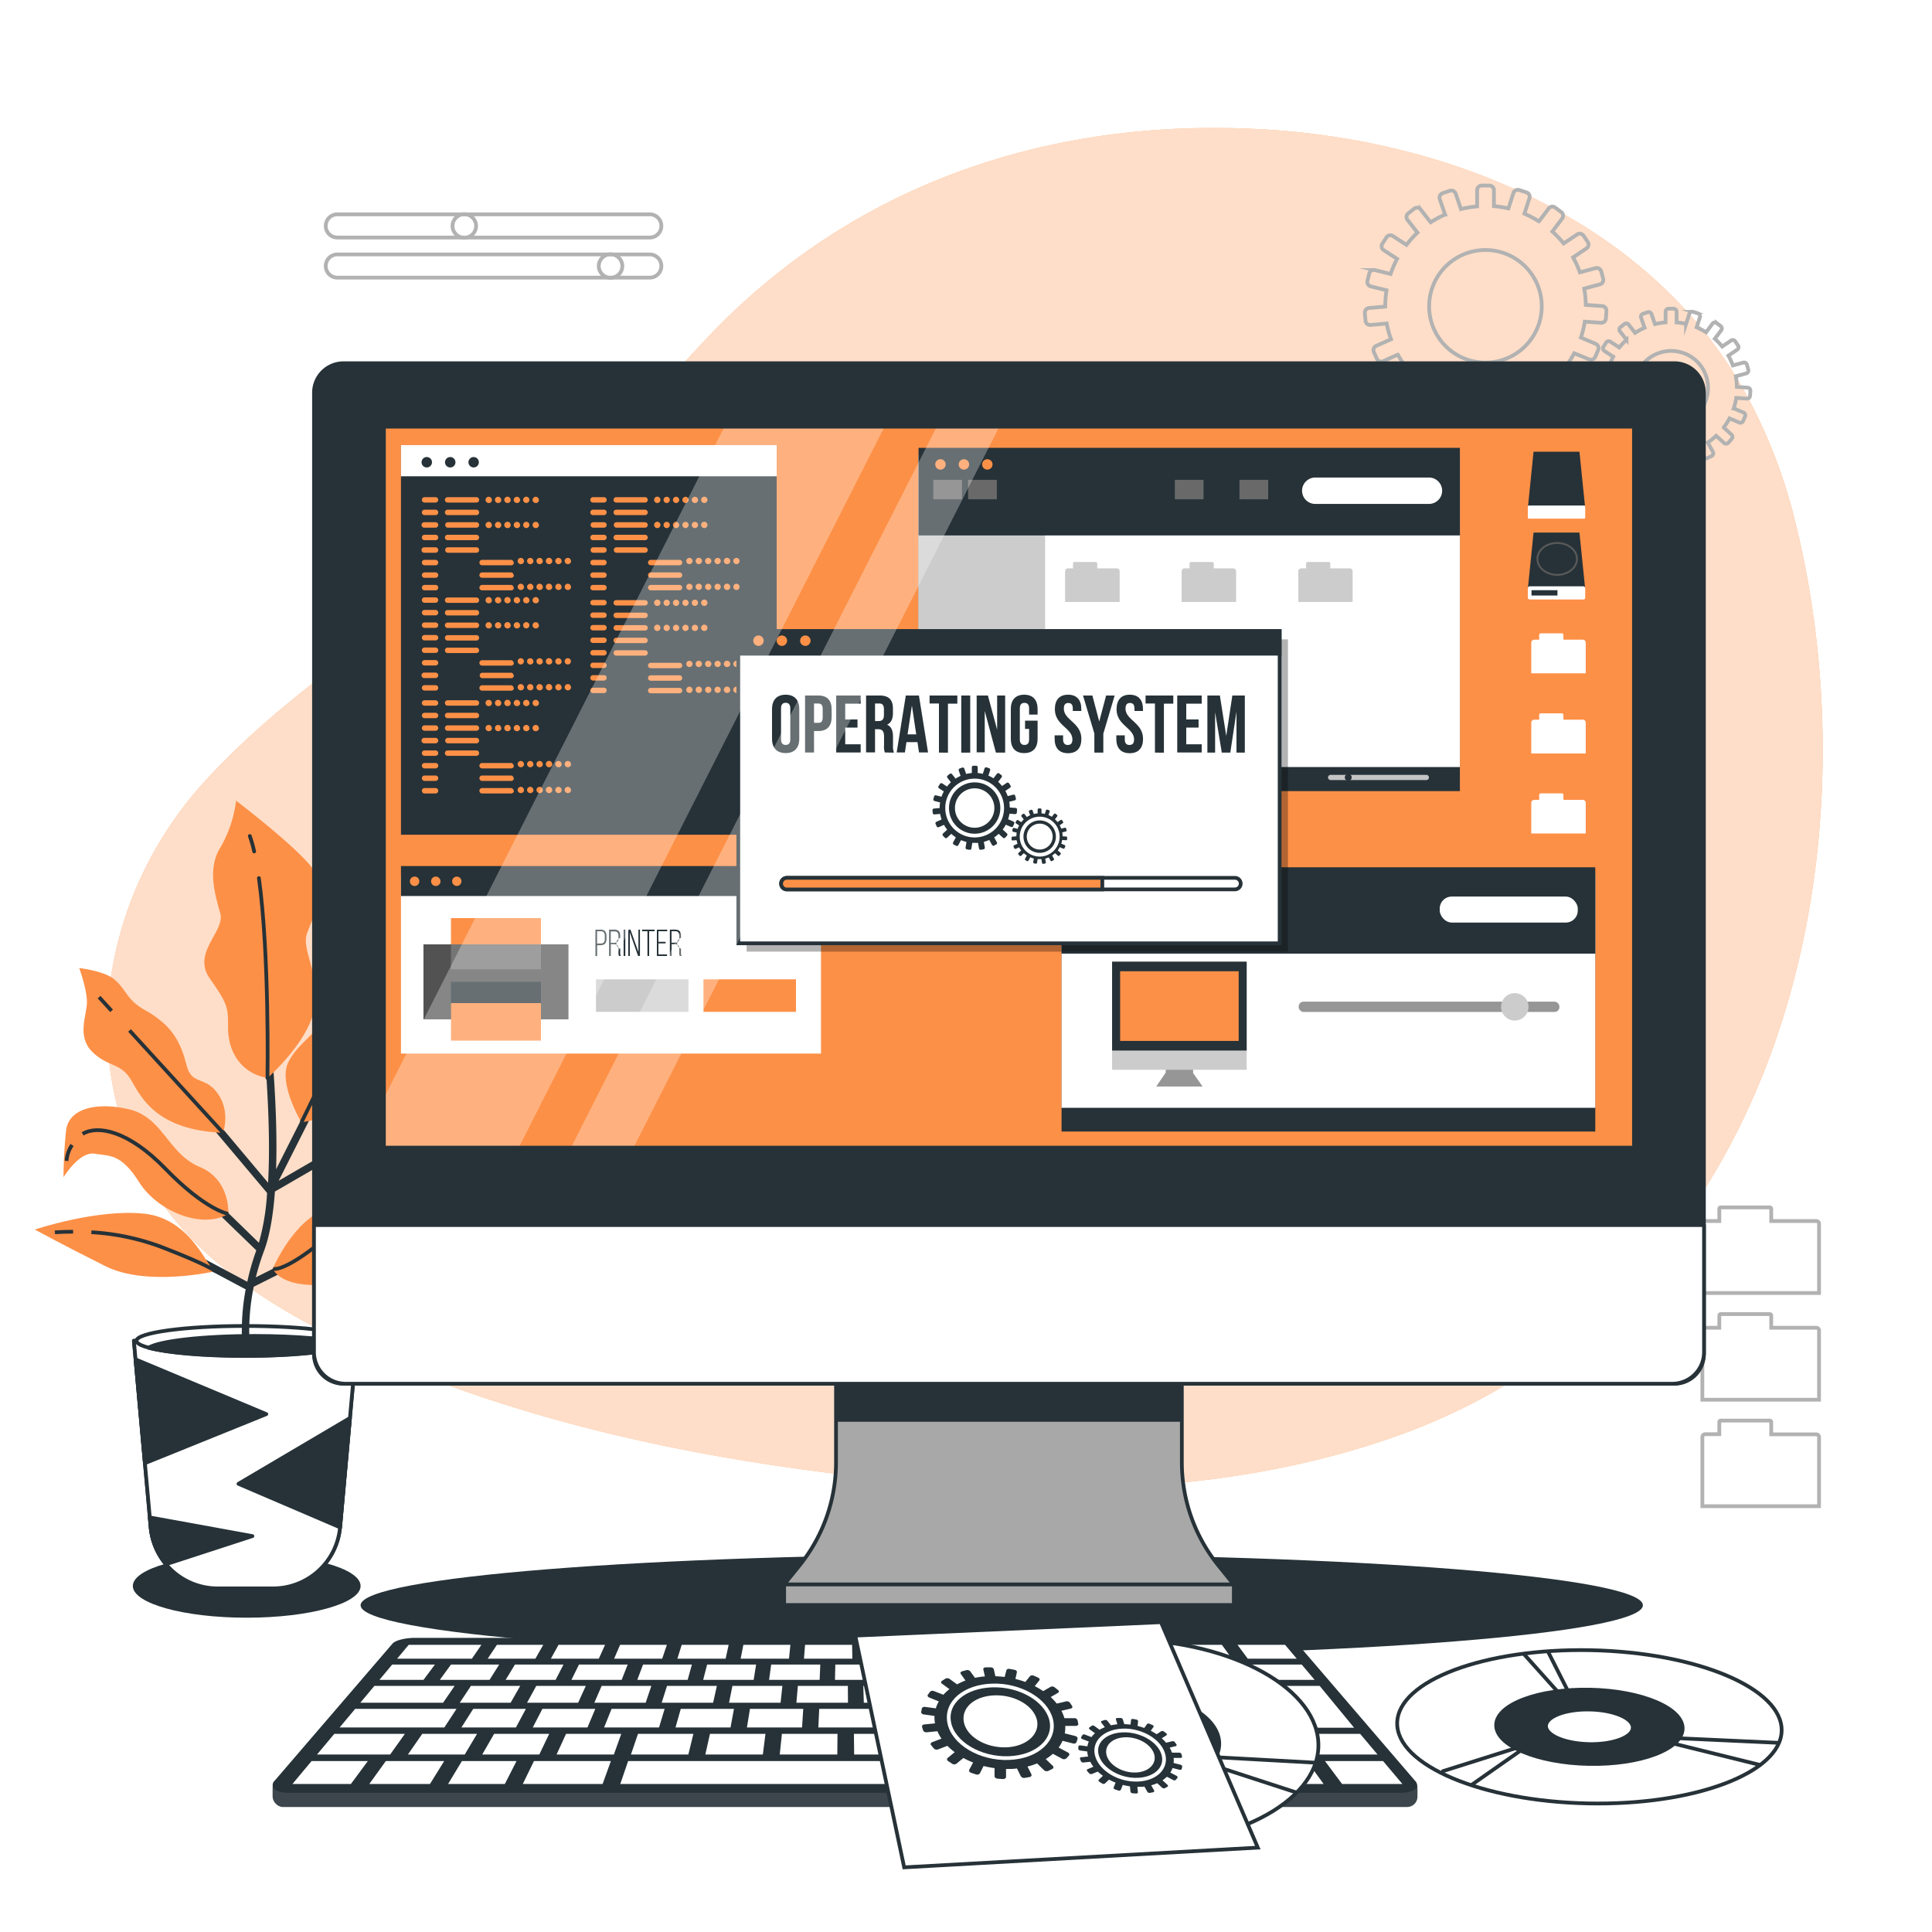 <svg class="animated" id="freepik_stories-operating-system" xmlns="http://www.w3.org/2000/svg" viewBox="0 0 500 500" version="1.1" xmlns:xlink="http://www.w3.org/1999/xlink" xmlns:svgjs="http://svgjs.com/svgjs"><style>svg#freepik_stories-operating-system:not(.animated) .animable {opacity: 0;}svg#freepik_stories-operating-system.animated #freepik--background-simple--inject-2 {animation: 1s 1 forwards cubic-bezier(.36,-0.01,.5,1.38) zoomOut;animation-delay: 0s;}svg#freepik_stories-operating-system.animated #freepik--Plants--inject-2 {animation: 1s 1 forwards cubic-bezier(.36,-0.01,.5,1.38) fadeIn;animation-delay: 0s;}svg#freepik_stories-operating-system.animated #freepik--Graphics--inject-2 {animation: 1s 1 forwards cubic-bezier(.36,-0.01,.5,1.38) slideUp;animation-delay: 0s;}svg#freepik_stories-operating-system.animated #freepik--Device--inject-2 {animation: 1s 1 forwards cubic-bezier(.36,-0.01,.5,1.38) zoomIn;animation-delay: 0s;}svg#freepik_stories-operating-system.animated #freepik--Keyboard--inject-2 {animation: 1s 1 forwards cubic-bezier(.36,-0.01,.5,1.38) lightSpeedLeft;animation-delay: 0s;}svg#freepik_stories-operating-system.animated #freepik--CD--inject-2 {animation: 1s 1 forwards cubic-bezier(.36,-0.01,.5,1.38) slideRight;animation-delay: 0s;}            @keyframes zoomOut {                0% {                    opacity: 0;                    transform: scale(1.5);                }                100% {                    opacity: 1;                    transform: scale(1);                }            }                    @keyframes fadeIn {                0% {                    opacity: 0;                }                100% {                    opacity: 1;                }            }                    @keyframes slideUp {                0% {                    opacity: 0;                    transform: translateY(30px);                }                100% {                    opacity: 1;                    transform: inherit;                }            }                    @keyframes zoomIn {                0% {                    opacity: 0;                    transform: scale(0.5);                }                100% {                    opacity: 1;                    transform: scale(1);                }            }                    @keyframes lightSpeedLeft {              from {                transform: translate3d(-50%, 0, 0) skewX(20deg);                opacity: 0;              }              60% {                transform: skewX(-10deg);                opacity: 1;              }              80% {                transform: skewX(2deg);              }              to {                opacity: 1;                transform: translate3d(0, 0, 0);              }            }                    @keyframes slideRight {                0% {                    opacity: 0;                    transform: translateX(30px);                }                100% {                    opacity: 1;                    transform: translateX(0);                }            }        </style><g id="freepik--background-simple--inject-2" class="animable" style="transform-origin: 249.744px 209.179px;"><path d="M451.2,100.8c-24-42.58-74.12-64.4-124.17-67.31-55.48-3.23-106,14.31-143,52.9-14.65,15.3-27.88,31.81-44.13,45.73-27.95,23.94-63,43.56-87.4,70.64-30.85,34.24-35.09,88.06.2,120.9,12.24,11.39,27.4,19.72,43,26.66,38.45,17.06,80.48,26.3,122.74,31.35,47.64,5.7,97.32,6,142.25-9.75,99.15-34.79,125.6-148.64,104-236.54A136.58,136.58,0,0,0,451.2,100.8Z" style="fill: #FD9047; transform-origin: 249.744px 209.179px;" id="elx2tag1vp6dn" class="animable"></path><g id="elv1cvsxmk0r"><path d="M451.2,100.8c-24-42.58-74.12-64.4-124.17-67.31-55.48-3.23-106,14.31-143,52.9-14.65,15.3-27.88,31.81-44.13,45.73-27.95,23.94-63,43.56-87.4,70.64-30.85,34.24-35.09,88.06.2,120.9,12.24,11.39,27.4,19.72,43,26.66,38.45,17.06,80.48,26.3,122.74,31.35,47.64,5.7,97.32,6,142.25-9.75,99.15-34.79,125.6-148.64,104-236.54A136.58,136.58,0,0,0,451.2,100.8Z" style="fill: rgb(255, 255, 255); opacity: 0.7; transform-origin: 249.744px 209.179px;" class="animable" id="el7pl7n7ozigd"></path></g></g><g id="freepik--Plants--inject-2" class="animable" style="transform-origin: 72.975px 312.94px;"><ellipse cx="63.85" cy="410.45" rx="29.47" ry="8.21" style="fill: rgb(38, 50, 56); transform-origin: 63.85px 410.45px;" id="el3e0ylurcsda" class="animable"></ellipse><path d="M56.29,411.07H70.73A17.37,17.37,0,0,0,88,395.26L92.37,347H34.65L39,395.26A17.37,17.37,0,0,0,56.29,411.07Z" style="fill: rgb(255, 255, 255); stroke: rgb(38, 50, 56); stroke-linecap: round; stroke-linejoin: round; stroke-width: 0.966px; transform-origin: 63.51px 379.035px;" id="el2fchn7ge16e" class="animable"></path><path d="M56.29,411.07H70.73A17.37,17.37,0,0,0,88,395.26L92.37,347H34.65L39,395.26A17.37,17.37,0,0,0,56.29,411.07Z" style="fill: rgb(255, 255, 255); stroke: rgb(38, 50, 56); stroke-linecap: round; stroke-linejoin: round; stroke-width: 0.966px; transform-origin: 63.51px 379.035px;" id="elu549blwv86" class="animable"></path><path d="M39,395.26l-.23-2.55,26.55,4.83L43,404.81A17.27,17.27,0,0,1,39,395.26Z" style="fill: rgb(38, 50, 56); stroke: rgb(38, 50, 56); stroke-linecap: round; stroke-linejoin: round; stroke-width: 0.966px; transform-origin: 52.045px 398.76px;" id="elxcu7c02z48j" class="animable"></path><polygon points="88.02 395.28 61.71 384.01 90.57 366.98 88.02 395.28" style="fill: rgb(38, 50, 56); stroke: rgb(38, 50, 56); stroke-linecap: round; stroke-linejoin: round; stroke-width: 0.966px; transform-origin: 76.14px 381.13px;" id="elmea238a9lb" class="animable"></polygon><polygon points="68.92 365.97 37.5 378.67 35.08 351.8 68.92 365.97" style="fill: rgb(38, 50, 56); stroke: rgb(38, 50, 56); stroke-linecap: round; stroke-linejoin: round; stroke-width: 0.966px; transform-origin: 52px 365.235px;" id="elu8l75f1yr5k" class="animable"></polygon><path d="M35.33,347c0,2.14,12.59,3.88,28.11,3.88s28.12-1.74,28.12-3.88S79,343.16,63.44,343.16,35.33,344.89,35.33,347Z" style="fill: rgb(255, 255, 255); stroke: rgb(38, 50, 56); stroke-linecap: round; stroke-linejoin: round; stroke-width: 0.966px; transform-origin: 63.445px 347.02px;" id="elol7mip6dfsh" class="animable"></path><path d="M63.44,350.92c-10.93,0-20.39-.86-25-2.12,2.74-1.75,14-3.06,27.47-3.06,10.93,0,20.4.87,25,2.12C88.18,349.61,76.92,350.92,63.44,350.92Z" style="fill: rgb(38, 50, 56); stroke: rgb(38, 50, 56); stroke-linecap: round; stroke-linejoin: round; stroke-width: 0.966px; transform-origin: 64.675px 348.33px;" id="eljusdm8ily" class="animable"></path><path d="M93,294.6a1,1,0,0,0-1.32-.36L72.12,305.58l10.15-20.1a1,1,0,1,0-1.73-.87l-9.09,18C72,286.33,70,267.18,69,257.05c-.35-3.45-.6-5.94-.6-6.77a1,1,0,1,0-1.93,0c0,.93.24,3.33.61,7,1.09,10.84,3.24,32.07,2.3,48.82L51.67,285a1,1,0,0,0-1.48,1.25l18.86,22.4,0,0,0,.05.07,0A59.82,59.82,0,0,1,67,321.62L53,308a1,1,0,0,0-1.35,1.39l14.68,14.2A63.58,63.58,0,0,0,64,331.69l-.06,0-17.24-9.2a1,1,0,0,0-.91,1.71l17.68,9.43.12,0A58.25,58.25,0,0,0,62.64,347a1,1,0,0,0,1,.92h0a1,1,0,0,0,.92-1A56.09,56.09,0,0,1,65.67,333l15.16-7.58a1,1,0,0,0,.44-1.3,1,1,0,0,0-1.3-.43l-13.76,6.88a61.23,61.23,0,0,1,2.13-6.86c1.5-4,2.37-9.34,2.81-15.34l21.52-12.45A1,1,0,0,0,93,294.6Z" style="fill: rgb(38, 50, 56); transform-origin: 69.294px 298.469px;" id="els6ng4mr9hu" class="animable"></path><path d="M69.22,279s10.83-9.48,12.19-18.28-3.39-14.89-2-19,5.41-10.82,2-16.24S61.1,207.22,61.1,207.22A32.07,32.07,0,0,1,57,219.4c-3.38,5.41-1.35,12.18,0,16.92s-7.44,10.15-2.7,16.92,4.73,7.44,4.73,12.86S61.78,277.6,69.22,279Z" style="fill: #FD9047; transform-origin: 67.816px 243.11px;" id="el1qpp4lnakty" class="animable"></path><path d="M57.72,293.17s2-5.42-1.35-10.15-6.77-2-8.12-7.45-3.39-8.8-6.77-11.5-3.39-2-6.09-4.06-3.39-4.74-6.09-6.77-8.8-2.71-8.8-2.71,2,5.42,2,8.8-2.71,8.8,1.35,12.86,7.45,2.71,10.15,7.44S40.8,292.49,57.72,293.17Z" style="fill: #FD9047; transform-origin: 39.406px 271.85px;" id="elpcj7ypz5uta" class="animable"></path><path d="M59.07,314.15s.68-8.8-7.44-12.18-9.48-12.86-18.27-14.89-15.57,0-16.25,5.41a118.68,118.68,0,0,0-.67,12.18s4.06-6.76,8.12-6.09,6.77,0,11.5,7.45S52.31,318.21,59.07,314.15Z" style="fill: #FD9047; transform-origin: 37.762px 300.975px;" id="elcdkvowxeab" class="animable"></path><path d="M55.69,329c-2-.68-6.09-13.54-18.27-14.89S9,318.21,9,318.21s7.45,4.06,18.28,9.47S55.69,329,55.69,329Z" style="fill: #FD9047; transform-origin: 32.345px 322.188px;" id="eldb2rmbjssc8" class="animable"></path><path d="M70.58,328.36S76,315.5,84.79,312.79s11.51,1.36,16.24,4.74,8.12,5.42,8.12,5.42-5.41-2-10.82,3.38-12.86,6.77-19.63,6.09S70.58,328.36,70.58,328.36Z" style="fill: #FD9047; transform-origin: 89.865px 322.243px;" id="elinogbb8ltie" class="animable"></path><path d="M83.44,299.94s0-3.39,4.06-10.83,4.74-14.89,12.86-16.25,8.79-2,13.53-5.41,16.24,2.71,19,5.41a34.79,34.79,0,0,1,4.06,4.74s-8.8-.67-12.18,3.39-10.83,7.44-14.21,8.79-6.77-1.35-10.15,4.06S94.27,301.29,83.44,299.94Z" style="fill: #FD9047; transform-origin: 110.195px 283.393px;" id="elg68stcnz5sq" class="animable"></path><path d="M78,290.46s-6.09-10.15-3.38-15.56,8.12-7.45,7.44-10.83-3.38-7.45,0-12.18,6.09-2.71,10.16-5.42a123.59,123.59,0,0,0,10.15-8.12s1.35,14.21,0,21S97,266.77,97,272.19s-2.7,8.8-6.09,12.86S78,290.46,78,290.46Z" style="fill: #FD9047; transform-origin: 88.448px 264.405px;" id="ely4m6pgohl9m" class="animable"></path><line x1="28.88" y1="261.6" x2="25.64" y2="258.06" style="fill: none; stroke: rgb(38, 50, 56); stroke-miterlimit: 10; stroke-width: 0.966px; transform-origin: 27.26px 259.83px;" id="elxc9jcgoi6u" class="animable"></line><line x1="57.72" y1="293.17" x2="33.52" y2="266.68" style="fill: none; stroke: rgb(38, 50, 56); stroke-miterlimit: 10; stroke-width: 0.966px; transform-origin: 45.62px 279.925px;" id="ell4ghhnltswo" class="animable"></line><path d="M65.78,220.36a33.38,33.38,0,0,0-1.13-4" style="fill: none; stroke: rgb(38, 50, 56); stroke-linecap: round; stroke-linejoin: round; stroke-width: 0.966px; transform-origin: 65.215px 218.36px;" id="el6l2r0ayan09" class="animable"></path><path d="M69.22,279s.55-31.91-2.22-51.75" style="fill: none; stroke: rgb(38, 50, 56); stroke-linecap: round; stroke-linejoin: round; stroke-width: 0.966px; transform-origin: 68.132px 253.125px;" id="el68rcgbsf3y8" class="animable"></path><line x1="97.18" y1="251.29" x2="99.3" y2="246.96" style="fill: none; stroke: rgb(38, 50, 56); stroke-miterlimit: 10; stroke-width: 0.966px; transform-origin: 98.24px 249.125px;" id="elneaiqbog90j" class="animable"></line><line x1="78.02" y1="290.46" x2="94.14" y2="257.5" style="fill: none; stroke: rgb(38, 50, 56); stroke-miterlimit: 10; stroke-width: 0.966px; transform-origin: 86.08px 273.98px;" id="elu68e90cl3f" class="animable"></line><path d="M120.46,274a18.52,18.52,0,0,1,2.38-.16h4.71" style="fill: none; stroke: rgb(38, 50, 56); stroke-miterlimit: 10; stroke-width: 0.966px; transform-origin: 124.005px 273.92px;" id="eloy1t98zliv" class="animable"></path><path d="M83.44,299.94c1.06.16,7.11-7.91,17.54-16a61.5,61.5,0,0,1,12.58-7.86" style="fill: none; stroke: rgb(38, 50, 56); stroke-miterlimit: 10; stroke-width: 0.966px; transform-origin: 98.5px 288.011px;" id="el5i37eibv28p" class="animable"></path><path d="M18.65,296.32a8.41,8.41,0,0,0-1.42,4.12" style="fill: none; stroke: rgb(38, 50, 56); stroke-miterlimit: 10; stroke-width: 0.966px; transform-origin: 17.94px 298.38px;" id="elnvsp1f6se7h" class="animable"></path><path d="M59.07,314.15s-5.85-.93-16.28-11.7c-9.69-10-17.63-11.29-21.41-9" style="fill: none; stroke: rgb(38, 50, 56); stroke-miterlimit: 10; stroke-width: 0.966px; transform-origin: 40.225px 303.314px;" id="ell0hhzyftqa" class="animable"></path><path d="M96.32,319c1.62.27,3.07.67,4.32,1" style="fill: none; stroke: rgb(38, 50, 56); stroke-miterlimit: 10; stroke-width: 0.966px; transform-origin: 98.48px 319.5px;" id="elgev450ovxgv" class="animable"></path><path d="M70.58,328.36s2.15,1,10.55-5.39a19.61,19.61,0,0,1,9.7-4.18" style="fill: none; stroke: rgb(38, 50, 56); stroke-miterlimit: 10; stroke-width: 0.966px; transform-origin: 80.705px 323.603px;" id="elx0yxk65hrnb" class="animable"></path><path d="M18.92,318.77c-2.91,0-4.71.16-4.71.16" style="fill: none; stroke: rgb(38, 50, 56); stroke-miterlimit: 10; stroke-width: 0.966px; transform-origin: 16.565px 318.85px;" id="elo83tf628vge" class="animable"></path><path d="M55.69,329s-1.13-1.36-14.24-6.41a62,62,0,0,0-17.8-3.69" style="fill: none; stroke: rgb(38, 50, 56); stroke-miterlimit: 10; stroke-width: 0.966px; transform-origin: 39.67px 323.95px;" id="elw76pcblvcp" class="animable"></path></g><g id="freepik--Graphics--inject-2" class="animable" style="transform-origin: 277.535px 218.915px;"><path d="M470.05,316H458.39v-3.18a.35.35,0,0,0-.35-.35H445.31a.35.35,0,0,0-.35.35V316H441.3a.73.73,0,0,0-.73.72v17.91h30.2V316.74A.72.72,0,0,0,470.05,316Z" style="fill: none; stroke: rgb(178, 178, 178); stroke-miterlimit: 10; stroke-width: 0.974px; transform-origin: 455.67px 323.55px;" id="el1412z3p0qx1e" class="animable"></path><path d="M470.05,343.62H458.39v-3.18a.35.35,0,0,0-.35-.35H445.31a.35.35,0,0,0-.35.35v3.18H441.3a.73.73,0,0,0-.73.72v17.91h30.2V344.34A.72.72,0,0,0,470.05,343.62Z" style="fill: none; stroke: rgb(178, 178, 178); stroke-miterlimit: 10; stroke-width: 0.974px; transform-origin: 455.67px 351.17px;" id="elnnfh0n70k9h" class="animable"></path><path d="M470.05,371.21H458.39V368a.35.35,0,0,0-.35-.35H445.31a.35.35,0,0,0-.35.35v3.17H441.3a.73.73,0,0,0-.73.73v17.91h30.2V371.94A.73.73,0,0,0,470.05,371.21Z" style="fill: none; stroke: rgb(178, 178, 178); stroke-miterlimit: 10; stroke-width: 0.974px; transform-origin: 455.67px 378.73px;" id="eln85bfghbwv" class="animable"></path><path d="M414.59,79.2l-4.19-.29a25.69,25.69,0,0,0-.41-4.23l4.06-1.09a1.19,1.19,0,0,0,.85-1.46l-.51-1.89a1.2,1.2,0,0,0-1.46-.85l-4.05,1.09a26,26,0,0,0-1.77-3.86l3.48-2.35a1.19,1.19,0,0,0,.32-1.66L409.82,61a1.2,1.2,0,0,0-1.66-.32L404.67,63a26.54,26.54,0,0,0-2.92-3.08l2.53-3.35a1.2,1.2,0,0,0-.23-1.68l-1.57-1.18a1.19,1.19,0,0,0-1.67.24l-2.53,3.35a26.86,26.86,0,0,0-3.76-2l1.29-4a1.19,1.19,0,0,0-.77-1.51l-1.86-.61a1.2,1.2,0,0,0-1.51.77l-1.29,4a24.42,24.42,0,0,0-3.75-.59V49.21a1.19,1.19,0,0,0-1.2-1.19h-1.95a1.19,1.19,0,0,0-1.2,1.19v4.21a26.35,26.35,0,0,0-4.19.69l-1.36-4a1.21,1.21,0,0,0-1.52-.74l-1.86.64a1.2,1.2,0,0,0-.74,1.52l1.37,4a25.84,25.84,0,0,0-3.73,2l-2.59-3.31A1.19,1.19,0,0,0,366,54l-1.54,1.21a1.2,1.2,0,0,0-.21,1.68l2.59,3.31A25.71,25.71,0,0,0,364,63.37l-3.53-2.29a1.19,1.19,0,0,0-1.65.35l-1.07,1.64a1.2,1.2,0,0,0,.35,1.66L361.58,67a25.09,25.09,0,0,0-1.69,3.9l-4.07-1a1.19,1.19,0,0,0-1.45.87l-.48,1.9a1.2,1.2,0,0,0,.87,1.45l4.08,1a25.7,25.7,0,0,0-.34,4.14s0,.06,0,.09l-4.19.36a1.21,1.21,0,0,0-1.09,1.3l.17,2a1.2,1.2,0,0,0,1.3,1.09l4.19-.37A24.29,24.29,0,0,0,360,87.8l-3.84,1.71a1.2,1.2,0,0,0-.61,1.58l.8,1.79a1.2,1.2,0,0,0,1.58.61l3.83-1.71a27.06,27.06,0,0,0,2.35,3.53L361,98.18a1.19,1.19,0,0,0-.06,1.69l1.33,1.43a1.2,1.2,0,0,0,1.7.06L367,98.5a25,25,0,0,0,3.37,2.58l-2,3.71a1.2,1.2,0,0,0,.5,1.62l1.73.92a1.18,1.18,0,0,0,1.61-.5l2-3.7a26.45,26.45,0,0,0,4,1.34l-.66,4.15a1.21,1.21,0,0,0,1,1.37l1.93.31a1.2,1.2,0,0,0,1.37-1l.66-4.15c.63,0,1.26.07,1.9.07.79,0,1.57,0,2.34-.11l.73,4.14a1.2,1.2,0,0,0,1.39,1l1.93-.34a1.19,1.19,0,0,0,1-1.38l-.73-4.13a26,26,0,0,0,4-1.43l2,3.68a1.2,1.2,0,0,0,1.63.46l1.71-1a1.19,1.19,0,0,0,.47-1.62l-2-3.67a26.33,26.33,0,0,0,3.31-2.65l3.13,2.81a1.18,1.18,0,0,0,1.69-.09l1.31-1.45a1.2,1.2,0,0,0-.09-1.69L405.13,95a27.13,27.13,0,0,0,2.28-3.58L411.27,93a1.2,1.2,0,0,0,1.57-.63l.77-1.81A1.2,1.2,0,0,0,413,89l-3.86-1.64a24.74,24.74,0,0,0,1-4.12l4.19.29a1.2,1.2,0,0,0,1.28-1.11l.13-2A1.19,1.19,0,0,0,414.59,79.2ZM384.46,93.84A14.57,14.57,0,1,1,399,79.27,14.57,14.57,0,0,1,384.46,93.84Z" style="fill: none; stroke: rgb(178, 178, 178); stroke-miterlimit: 10; stroke-width: 0.974px; transform-origin: 384.478px 79.167px;" id="eldcm5e7c7ug6" class="animable"></path><path d="M452.25,100.33l-2.75-.2a17.92,17.92,0,0,0-.27-2.76l2.66-.72a.79.79,0,0,0,.56-1l-.34-1.24a.79.79,0,0,0-1-.55l-2.65.71a17.55,17.55,0,0,0-1.16-2.53l2.28-1.54a.79.79,0,0,0,.22-1.09l-.72-1.06a.78.78,0,0,0-1.09-.21l-2.29,1.54a16.6,16.6,0,0,0-1.91-2l1.66-2.2a.78.78,0,0,0-.16-1.1l-1-.77a.79.79,0,0,0-1.1.15L441.55,86a18,18,0,0,0-2.46-1.29l.85-2.61a.79.79,0,0,0-.51-1l-1.22-.39a.77.77,0,0,0-1,.5l-.86,2.62a16.26,16.26,0,0,0-2.45-.39V80.68a.78.78,0,0,0-.78-.79h-1.29a.78.78,0,0,0-.78.79v2.75a17.73,17.73,0,0,0-2.75.45l-.89-2.6a.78.78,0,0,0-1-.48l-1.21.42a.78.78,0,0,0-.49,1l.9,2.6a18.06,18.06,0,0,0-2.45,1.33L421.49,84a.78.78,0,0,0-1.1-.13l-1,.79a.78.78,0,0,0-.14,1.1l1.7,2.17a17.38,17.38,0,0,0-1.88,2l-2.31-1.5a.79.79,0,0,0-1.09.23l-.7,1.08a.78.78,0,0,0,.24,1.08l2.3,1.5a18.71,18.71,0,0,0-1.11,2.55l-2.67-.66a.78.78,0,0,0-1,.57L412.46,96A.78.78,0,0,0,413,97l2.67.67a17.32,17.32,0,0,0-.21,2.72v.05l-2.75.24a.78.78,0,0,0-.71.85l.11,1.28a.78.78,0,0,0,.85.71l2.75-.24a17.23,17.23,0,0,0,.69,2.7l-2.51,1.12a.77.77,0,0,0-.4,1l.52,1.17a.78.78,0,0,0,1,.4l2.51-1.12a17.29,17.29,0,0,0,1.54,2.32l-2,1.88a.8.8,0,0,0,0,1.11l.88.94a.79.79,0,0,0,1.11,0l2-1.87a18.19,18.19,0,0,0,2.21,1.69L422,117.1a.78.78,0,0,0,.32,1.06l1.13.6a.78.78,0,0,0,1.06-.32l1.3-2.43a15.62,15.62,0,0,0,2.63.88l-.43,2.72a.8.8,0,0,0,.66.9l1.26.2a.79.79,0,0,0,.9-.65l.43-2.73c.41,0,.83,0,1.24,0s1,0,1.54-.07l.48,2.71a.78.78,0,0,0,.91.64l1.26-.22a.79.79,0,0,0,.64-.91l-.48-2.71a16.61,16.61,0,0,0,2.62-.93l1.34,2.41a.77.77,0,0,0,1.06.3L443,118a.79.79,0,0,0,.3-1.07l-1.33-2.4a16.54,16.54,0,0,0,2.17-1.74l2.05,1.85a.79.79,0,0,0,1.11-.06l.86-1a.79.79,0,0,0-.06-1.11l-2-1.84a18,18,0,0,0,1.5-2.35l2.53,1.08a.79.79,0,0,0,1-.42l.5-1.18a.79.79,0,0,0-.41-1l-2.54-1.07a16.46,16.46,0,0,0,.65-2.71l2.75.19a.78.78,0,0,0,.83-.73l.09-1.28A.77.77,0,0,0,452.25,100.33Zm-19.76,9.59a9.55,9.55,0,1,1,9.55-9.54A9.54,9.54,0,0,1,432.49,109.92Z" style="fill: none; stroke: rgb(178, 178, 178); stroke-miterlimit: 10; stroke-width: 0.974px; transform-origin: 432.499px 100.305px;" id="elc4uxaz2s8sr" class="animable"></path><path d="M168.16,71.85H87.3a3,3,0,0,1-3-3h0a3,3,0,0,1,3-3h80.86a3,3,0,0,1,3,3h0A3,3,0,0,1,168.16,71.85Z" style="fill: none; stroke: rgb(178, 178, 178); stroke-miterlimit: 10; stroke-width: 0.974px; transform-origin: 127.73px 68.85px;" id="elacg6vd885zh" class="animable"></path><circle cx="158.01" cy="68.85" r="3.05" style="fill: none; stroke: rgb(178, 178, 178); stroke-miterlimit: 10; stroke-width: 0.974px; transform-origin: 158.01px 68.85px;" id="ele4d76v1hjwl" class="animable"></circle><path d="M168.16,61.47H87.3a3,3,0,0,1-3-3h0a3,3,0,0,1,3-3h80.86a3,3,0,0,1,3,3h0A3,3,0,0,1,168.16,61.47Z" style="fill: none; stroke: rgb(178, 178, 178); stroke-miterlimit: 10; stroke-width: 0.974px; transform-origin: 127.73px 58.47px;" id="el1wp4ud1taac" class="animable"></path><circle cx="120.16" cy="58.48" r="3.05" style="fill: none; stroke: rgb(178, 178, 178); stroke-miterlimit: 10; stroke-width: 0.974px; transform-origin: 120.16px 58.48px;" id="elqr5ln1yt50q" class="animable"></circle></g><g id="freepik--Device--inject-2" class="animable" style="transform-origin: 261.13px 261.325px;"><path d="M425.18,415.44c0,7.3-74.29,13.21-165.93,13.21S93.32,422.74,93.32,415.44s74.29-13.2,165.93-13.2S425.18,408.15,425.18,415.44Z" style="fill: rgb(38, 50, 56); transform-origin: 259.25px 415.445px;" id="el7utmpoy1viq" class="animable"></path><rect x="92.53" y="106.48" width="337.17" height="194.47" style="fill: #FD9047; stroke: rgb(38, 50, 56); stroke-miterlimit: 10; stroke-width: 0.966px; transform-origin: 261.115px 203.715px;" id="el262n0zj7d2n" class="animable"></rect><rect x="103.77" y="226.72" width="108.7" height="45.94" style="fill: rgb(255, 255, 255); transform-origin: 158.12px 249.69px;" id="elz6q0ctnm8b8" class="animable"></rect><rect x="103.77" y="224.13" width="108.7" height="7.76" style="fill: rgb(38, 50, 56); transform-origin: 158.12px 228.01px;" id="el5c5cfjrzqct" class="animable"></rect><path d="M108.52,228.07a1.22,1.22,0,1,1-1.21-1.21A1.21,1.21,0,0,1,108.52,228.07Z" style="fill: #FD9047; transform-origin: 107.3px 228.08px;" id="el6nf0jtoixat" class="animable"></path><path d="M114,228.07a1.22,1.22,0,1,1-1.22-1.21A1.22,1.22,0,0,1,114,228.07Z" style="fill: #FD9047; transform-origin: 112.78px 228.08px;" id="elrgklky33h39" class="animable"></path><circle cx="118.22" cy="228.07" r="1.21" style="fill: #FD9047; transform-origin: 118.22px 228.07px;" id="elaz32mtrkdff" class="animable"></circle><rect x="116.71" y="237.6" width="23.29" height="9.71" style="fill: #FD9047; transform-origin: 128.355px 242.455px;" id="el1gedarblr21" class="animable"></rect><rect x="109.59" y="244.4" width="37.53" height="19.41" style="fill: rgb(82, 82, 82); transform-origin: 128.355px 254.105px;" id="el3aydqtgklce" class="animable"></rect><rect x="116.71" y="244.4" width="23.29" height="6.47" style="fill: rgb(117, 117, 117); transform-origin: 128.355px 247.635px;" id="eleiqqeipdej6" class="animable"></rect><rect x="116.71" y="254.1" width="23.29" height="9.71" style="fill: rgb(38, 50, 56); transform-origin: 128.355px 258.955px;" id="elp91hxajw1mn" class="animable"></rect><rect x="116.71" y="259.6" width="23.29" height="9.71" style="fill: #FD9047; transform-origin: 128.355px 264.455px;" id="eljb03dm3t9zf" class="animable"></rect><rect x="154.24" y="253.45" width="23.94" height="8.41" style="fill: rgb(204, 204, 204); transform-origin: 166.21px 257.655px;" id="eladxgo8k578n" class="animable"></rect><rect x="182.06" y="253.45" width="23.94" height="8.41" style="fill: #FD9047; transform-origin: 194.03px 257.655px;" id="eloqrwk3k7wnk" class="animable"></rect><path d="M155.5,240.59c1.05,0,1.46.66,1.46,1.66V243c0,1.08-.49,1.62-1.57,1.62h-.85v2.8h-.44v-6.81Zm-.11,3.6c.78,0,1.13-.35,1.13-1.18v-.79c0-.74-.26-1.22-1-1.22h-1v3.19Z" style="fill: rgb(38, 50, 56); transform-origin: 155.53px 244.005px;" id="elnt1q171zjfr" class="animable"></path><path d="M159.05,240.59c1,0,1.46.58,1.46,1.54v.59a1.49,1.49,0,0,0,0,2.8v1.06a1.52,1.52,0,0,0,.17.82h-.47a1.58,1.58,0,0,1-.15-.82v-1.07c0-.9-.49-1.16-1.27-1.16h-.71v3.05h-.45v-6.81ZM158.8,244c.8,0,1.26-.23,1.26-1.14v-.64c0-.73-.28-1.17-1-1.17h-1V244Z" style="fill: rgb(38, 50, 56); transform-origin: 159.155px 243.995px;" id="el9u00az0d3xr" class="animable"></path><path d="M161.83,240.59v6.81h-.44v-6.81Z" style="fill: rgb(38, 50, 56); transform-origin: 161.61px 243.995px;" id="elcmpdlhkb4si" class="animable"></path><path d="M163,247.4h-.41v-6.81h.58l2.05,5.75v-5.75h.4v6.81h-.49L163,241.33Z" style="fill: rgb(38, 50, 56); transform-origin: 164.105px 243.995px;" id="elszmiuu3g06a" class="animable"></path><path d="M167.56,247.4V241h-1.38v-.41h3.22V241H168v6.4Z" style="fill: rgb(38, 50, 56); transform-origin: 167.79px 243.995px;" id="el8yrrl74cu6m" class="animable"></path><path d="M172.25,243.74v.41H170.4V247h2.23v.41H170v-6.81h2.68V241H170.4v2.74Z" style="fill: rgb(38, 50, 56); transform-origin: 171.34px 244.005px;" id="el44etx844zke" class="animable"></path><path d="M174.78,240.59c1,0,1.46.58,1.46,1.54v.59a1.49,1.49,0,0,0,0,2.8v1.06a1.52,1.52,0,0,0,.17.82h-.47a1.58,1.58,0,0,1-.15-.82v-1.07c0-.9-.49-1.16-1.27-1.16h-.71v3.05h-.45v-6.81Zm-.25,3.36c.8,0,1.26-.23,1.26-1.14v-.64c0-.73-.28-1.17-1-1.17h-1V244Z" style="fill: rgb(38, 50, 56); transform-origin: 174.885px 243.995px;" id="eld1rnde3ehh" class="animable"></path><rect x="237.72" y="117.7" width="140.1" height="87.04" style="fill: rgb(38, 50, 56); transform-origin: 307.77px 161.22px;" id="elv9v8u67d0y" class="animable"></rect><rect x="237.72" y="117.7" width="140.1" height="80.81" style="fill: rgb(255, 255, 255); transform-origin: 307.77px 158.105px;" id="elh57vehgtdy7" class="animable"></rect><rect x="237.72" y="117.7" width="32.75" height="80.81" style="fill: rgb(204, 204, 204); transform-origin: 254.095px 158.105px;" id="elru9eidp9b" class="animable"></rect><rect x="237.72" y="115.9" width="140.1" height="22.67" style="fill: rgb(38, 50, 56); transform-origin: 307.77px 127.235px;" id="elwmd2o6ndsek" class="animable"></rect><path d="M244.74,120.19a1.35,1.35,0,1,1-1.35-1.35A1.35,1.35,0,0,1,244.74,120.19Z" style="fill: #FD9047; transform-origin: 243.39px 120.19px;" id="elksyqisw9kbo" class="animable"></path><circle cx="249.46" cy="120.19" r="1.35" style="fill: #FD9047; transform-origin: 249.46px 120.19px;" id="eli3107td5ue" class="animable"></circle><circle cx="255.52" cy="120.19" r="1.35" style="fill: #FD9047; transform-origin: 255.52px 120.19px;" id="eljpsi1p5k1o" class="animable"></circle><path d="M369.81,130.9H340.39a3.9,3.9,0,0,1-3.9-3.9h0a3.91,3.91,0,0,1,3.9-3.9h29.42a3.91,3.91,0,0,1,3.9,3.9h0A3.9,3.9,0,0,1,369.81,130.9Z" style="fill: rgb(255, 255, 255); stroke: rgb(38, 50, 56); stroke-miterlimit: 10; stroke-width: 0.966px; transform-origin: 355.1px 127px;" id="eluj3aqnjyeq" class="animable"></path><rect x="320.29" y="123.7" width="8.4" height="6" style="fill: rgb(105, 105, 105); stroke: rgb(38, 50, 56); stroke-miterlimit: 10; stroke-width: 0.966px; transform-origin: 324.49px 126.7px;" id="elc9omf90575c" class="animable"></rect><rect x="303.56" y="123.7" width="8.4" height="6" style="fill: rgb(105, 105, 105); stroke: rgb(38, 50, 56); stroke-miterlimit: 10; stroke-width: 0.966px; transform-origin: 307.76px 126.7px;" id="elsyvugpkhu" class="animable"></rect><rect x="241.05" y="123.7" width="8.4" height="6" style="fill: rgb(105, 105, 105); stroke: rgb(38, 50, 56); stroke-miterlimit: 10; stroke-width: 0.966px; transform-origin: 245.25px 126.7px;" id="ela3v81rwutov" class="animable"></rect><rect x="250.06" y="123.7" width="8.4" height="6" style="fill: rgb(105, 105, 105); stroke: rgb(38, 50, 56); stroke-miterlimit: 10; stroke-width: 0.966px; transform-origin: 254.26px 126.7px;" id="el4n10ok1vwt5" class="animable"></rect><path d="M276.41,147.09H289a.77.77,0,0,1,.77.77v7.93a0,0,0,0,1,0,0H275.64a0,0,0,0,1,0,0v-7.93A.77.77,0,0,1,276.41,147.09Z" style="fill: rgb(204, 204, 204); transform-origin: 282.705px 151.44px;" id="el3ufo1v48l1c" class="animable"></path><rect x="277.69" y="145.44" width="6.27" height="3.26" rx="0.38" style="fill: rgb(204, 204, 204); transform-origin: 280.825px 147.07px;" id="elf62sohfxgm" class="animable"></rect><path d="M306.57,147.09h12.56a.77.77,0,0,1,.77.77v7.93a0,0,0,0,1,0,0H305.8a0,0,0,0,1,0,0v-7.93A.77.77,0,0,1,306.57,147.09Z" style="fill: rgb(204, 204, 204); transform-origin: 312.85px 151.44px;" id="elwthmxr4slf8" class="animable"></path><rect x="307.85" y="145.44" width="6.27" height="3.26" rx="0.38" style="fill: rgb(204, 204, 204); transform-origin: 310.985px 147.07px;" id="eln0ml1xy892" class="animable"></rect><path d="M336.73,147.09h12.56a.77.77,0,0,1,.77.77v7.93a0,0,0,0,1,0,0H336a0,0,0,0,1,0,0v-7.93A.77.77,0,0,1,336.73,147.09Z" style="fill: rgb(204, 204, 204); transform-origin: 343.03px 151.44px;" id="elcdo7o0c9t29" class="animable"></path><rect x="338.01" y="145.44" width="6.27" height="3.26" rx="0.38" style="fill: rgb(204, 204, 204); transform-origin: 341.145px 147.07px;" id="elq4nun7y97ma" class="animable"></rect><path d="M276.41,166.9H289a.77.77,0,0,1,.77.77v7.93a0,0,0,0,1,0,0H275.64a0,0,0,0,1,0,0v-7.93A.77.77,0,0,1,276.41,166.9Z" style="fill: rgb(204, 204, 204); transform-origin: 282.705px 171.25px;" id="elm4t17mt8an" class="animable"></path><rect x="277.69" y="165.25" width="6.27" height="3.26" rx="0.38" style="fill: rgb(204, 204, 204); transform-origin: 280.825px 166.88px;" id="elc2gnye9o9b" class="animable"></rect><path d="M306.57,166.9h12.56a.77.77,0,0,1,.77.77v7.93a0,0,0,0,1,0,0H305.8a0,0,0,0,1,0,0v-7.93A.77.77,0,0,1,306.57,166.9Z" style="fill: rgb(204, 204, 204); transform-origin: 312.85px 171.25px;" id="eld43peits9sm" class="animable"></path><rect x="307.85" y="165.25" width="6.27" height="3.26" rx="0.38" style="fill: rgb(204, 204, 204); transform-origin: 310.985px 166.88px;" id="eluwutgi0z0ia" class="animable"></rect><path d="M369.13,201.88H344.37a.68.68,0,0,1-.68-.67h0a.68.68,0,0,1,.68-.68h24.76a.68.68,0,0,1,.68.68h0A.68.68,0,0,1,369.13,201.88Z" style="fill: rgb(196, 196, 196); transform-origin: 356.75px 201.205px;" id="el6g6mx9w3s4" class="animable"></path><path d="M349.82,201.19a.89.89,0,1,1-.88-.88A.88.88,0,0,1,349.82,201.19Z" style="fill: rgb(38, 50, 56); transform-origin: 348.93px 201.2px;" id="elvn0urelfnbh" class="animable"></path><rect x="274.73" y="226.22" width="138.13" height="66.62" style="fill: rgb(38, 50, 56); transform-origin: 343.795px 259.53px;" id="eldzzgtqfp3q" class="animable"></rect><rect x="274.73" y="226.22" width="138.13" height="60.48" style="fill: rgb(255, 255, 255); transform-origin: 343.795px 256.46px;" id="elwuj8fdz1hgq" class="animable"></rect><rect x="274.73" y="224.45" width="138.13" height="22.35" style="fill: rgb(38, 50, 56); transform-origin: 343.795px 235.625px;" id="el2y24jxlemdm" class="animable"></rect><path d="M281.66,228.68a1.33,1.33,0,1,1-1.33-1.33A1.34,1.34,0,0,1,281.66,228.68Z" style="fill: #FD9047; transform-origin: 280.33px 228.68px;" id="ellb0ugorrnlb" class="animable"></path><path d="M287.64,228.68a1.33,1.33,0,1,1-1.33-1.33A1.34,1.34,0,0,1,287.64,228.68Z" style="fill: #FD9047; transform-origin: 286.31px 228.68px;" id="elc1aoqaczjb" class="animable"></path><path d="M293.62,228.68a1.33,1.33,0,1,1-1.33-1.33A1.34,1.34,0,0,1,293.62,228.68Z" style="fill: #FD9047; transform-origin: 292.29px 228.68px;" id="elnz5c6485tub" class="animable"></path><rect x="372.12" y="231.55" width="36.69" height="7.69" rx="3.58" style="fill: rgb(255, 255, 255); stroke: rgb(38, 50, 56); stroke-miterlimit: 10; stroke-width: 0.966px; transform-origin: 390.465px 235.395px;" id="elyfz5imlr1t" class="animable"></rect><rect x="278.02" y="232.14" width="8.29" height="5.92" style="fill: rgb(105, 105, 105); stroke: rgb(38, 50, 56); stroke-miterlimit: 10; stroke-width: 0.966px; transform-origin: 282.165px 235.1px;" id="elta1afbhl0g" class="animable"></rect><rect x="286.9" y="232.14" width="8.29" height="5.92" style="fill: rgb(105, 105, 105); stroke: rgb(38, 50, 56); stroke-miterlimit: 10; stroke-width: 0.966px; transform-origin: 291.045px 235.1px;" id="elt6n2c2e5nq9" class="animable"></rect><rect x="296.67" y="232.14" width="15.56" height="5.92" style="fill: rgb(105, 105, 105); stroke: rgb(38, 50, 56); stroke-miterlimit: 10; stroke-width: 0.966px; transform-origin: 304.45px 235.1px;" id="ela8g9g0c2jpo" class="animable"></rect><polygon points="311.23 281.19 299.23 281.19 301.68 277.59 301.68 274.31 308.78 274.31 308.78 277.71 311.23 281.19" style="fill: rgb(150, 150, 150); transform-origin: 305.23px 277.75px;" id="elkpxodchye2b" class="animable"></polygon><rect x="287.81" y="248.88" width="34.83" height="27.98" style="fill: rgb(204, 204, 204); transform-origin: 305.225px 262.87px;" id="el58v59o6yjna" class="animable"></rect><rect x="287.81" y="248.88" width="34.83" height="23" style="fill: rgb(38, 50, 56); transform-origin: 305.225px 260.38px;" id="el5rihgaezaro" class="animable"></rect><rect x="289.89" y="251.36" width="30.68" height="18.03" style="fill: #FD9047; transform-origin: 305.23px 260.375px;" id="elkt1r89h9gt" class="animable"></rect><rect x="336.1" y="259.23" width="67.47" height="2.66" rx="1.24" style="fill: rgb(150, 150, 150); transform-origin: 369.835px 260.56px;" id="el23ruavrmty4" class="animable"></rect><circle cx="392.03" cy="260.57" r="3.55" style="fill: rgb(204, 204, 204); transform-origin: 392.03px 260.57px;" id="elj8qwfba25g" class="animable"></circle><rect x="103.77" y="115.19" width="97.24" height="100.84" style="fill: rgb(38, 50, 56); transform-origin: 152.39px 165.61px;" id="ellibzadn81oa" class="animable"></rect><rect x="103.77" y="115.19" width="97.24" height="8.07" style="fill: rgb(255, 255, 255); transform-origin: 152.39px 119.225px;" id="elc7k4kkk05" class="animable"></rect><path d="M112.71,130.06h-2.83a.7.7,0,1,1,0-1.4h2.83a.7.7,0,1,1,0,1.4Zm.71,2.55a.7.7,0,0,0-.71-.7h-2.83a.7.7,0,1,0,0,1.4h2.83A.7.7,0,0,0,113.42,132.61Zm0,3.24a.71.71,0,0,0-.71-.7h-2.83a.71.71,0,1,0,0,1.41h2.83A.71.71,0,0,0,113.42,135.85Zm0,3.25a.7.7,0,0,0-.71-.7h-2.83a.7.7,0,1,0,0,1.4h2.83A.7.7,0,0,0,113.42,139.1Zm0,3.25a.71.71,0,0,0-.71-.71h-2.83a.71.71,0,1,0,0,1.41h2.83A.71.71,0,0,0,113.42,142.35Zm0,3.24a.7.7,0,0,0-.71-.7h-2.83a.7.7,0,1,0,0,1.4h2.83A.7.7,0,0,0,113.42,145.59Zm0,3.25a.7.7,0,0,0-.71-.7h-2.83a.7.7,0,1,0,0,1.4h2.83A.71.71,0,0,0,113.42,148.84Zm0,3.24a.7.7,0,0,0-.71-.7h-2.83a.7.7,0,1,0,0,1.4h2.83A.7.7,0,0,0,113.42,152.08ZM124,129.36a.7.7,0,0,0-.7-.7h-7.46a.7.7,0,0,0,0,1.4h7.46A.7.7,0,0,0,124,129.36Zm0,3.25a.7.7,0,0,0-.7-.7h-7.46a.7.7,0,1,0,0,1.4h7.46A.7.7,0,0,0,124,132.61Zm0,3.24a.7.7,0,0,0-.7-.7h-7.46a.71.71,0,0,0,0,1.41h7.46A.7.7,0,0,0,124,135.85Zm0,3.25a.7.7,0,0,0-.7-.7h-7.46a.7.7,0,1,0,0,1.4h7.46A.7.7,0,0,0,124,139.1Zm0,3.25a.7.7,0,0,0-.7-.71h-7.46a.71.71,0,0,0,0,1.41h7.46A.7.7,0,0,0,124,142.35Zm8.92,3.24a.7.7,0,0,0-.7-.7h-7.45a.7.7,0,0,0,0,1.4h7.45A.7.7,0,0,0,133,145.59Zm0,3.25a.7.7,0,0,0-.7-.7h-7.45a.7.7,0,0,0,0,1.4h7.45A.7.7,0,0,0,133,148.84Zm0,3.24a.7.7,0,0,0-.7-.7h-7.45a.7.7,0,0,0,0,1.4h7.45A.7.7,0,0,0,133,152.08Zm-5.64-22.72a.81.81,0,1,0-.81.82A.81.81,0,0,0,127.32,129.36Zm2.43,0a.81.81,0,1,0-.81.82A.81.81,0,0,0,129.75,129.36Zm2.44,0a.82.82,0,1,0-.81.82A.82.82,0,0,0,132.19,129.36Zm2.43,0a.81.81,0,1,0-.81.82A.81.81,0,0,0,134.62,129.36Zm2.43,0a.81.81,0,0,0-1.62,0,.81.81,0,1,0,1.62,0Zm2.44,0a.81.81,0,1,0-.81.82A.81.81,0,0,0,139.49,129.36Zm-12.17,6.49a.81.81,0,1,0-.81.82A.81.81,0,0,0,127.32,135.85Zm2.43,0a.81.81,0,1,0-.81.82A.81.81,0,0,0,129.75,135.85Zm2.44,0a.82.82,0,1,0-.81.82A.82.82,0,0,0,132.19,135.85Zm2.43,0a.81.81,0,1,0-.81.82A.81.81,0,0,0,134.62,135.85Zm2.43,0a.81.81,0,0,0-1.62,0,.81.81,0,1,0,1.62,0Zm2.44,0a.81.81,0,1,0-.81.82A.81.81,0,0,0,139.49,135.85Zm-3.86,9.34a.81.81,0,1,0-.81.81A.82.82,0,0,0,135.63,145.19Zm2.44,0a.81.81,0,1,0-.81.81A.82.82,0,0,0,138.07,145.19Zm2.43,0a.81.81,0,1,0-.81.81A.82.82,0,0,0,140.5,145.19Zm2.44,0a.82.82,0,1,0-.81.81A.82.82,0,0,0,142.94,145.19Zm2.43,0a.81.81,0,1,0-.81.81A.82.82,0,0,0,145.37,145.19Zm2.43,0a.81.81,0,1,0-.81.81A.82.82,0,0,0,147.8,145.19Zm-12.17,6.69a.81.81,0,1,0-.81.81A.81.81,0,0,0,135.63,151.88Zm2.44,0a.81.81,0,1,0-.81.81A.81.81,0,0,0,138.07,151.88Zm2.43,0a.81.81,0,1,0-.81.81A.81.81,0,0,0,140.5,151.88Zm2.44,0a.82.82,0,1,0-.81.81A.81.81,0,0,0,142.94,151.88Zm2.43,0a.81.81,0,1,0-.81.81A.81.81,0,0,0,145.37,151.88Zm2.43,0a.81.81,0,1,0-.81.81A.81.81,0,0,0,147.8,151.88Z" style="fill: #FD9047; transform-origin: 128.443px 140.662px;" id="elwzjfaejazun" class="animable"></path><path d="M112.71,156h-2.83a.7.7,0,1,1,0-1.4h2.83a.7.7,0,1,1,0,1.4Zm.71,2.55a.7.7,0,0,0-.71-.7h-2.83a.7.7,0,1,0,0,1.4h2.83A.7.7,0,0,0,113.42,158.58Zm0,3.24a.71.71,0,0,0-.71-.7h-2.83a.7.7,0,1,0,0,1.4h2.83A.7.7,0,0,0,113.42,161.82Zm0,3.25a.7.7,0,0,0-.71-.7h-2.83a.7.7,0,1,0,0,1.4h2.83A.7.7,0,0,0,113.42,165.07Zm0,3.24a.71.71,0,0,0-.71-.7h-2.83a.7.7,0,1,0,0,1.4h2.83A.7.7,0,0,0,113.42,168.31Zm0,3.25a.7.7,0,0,0-.71-.7h-2.83a.7.7,0,1,0,0,1.4h2.83A.7.7,0,0,0,113.42,171.56Zm0,3.25a.71.71,0,0,0-.71-.71h-2.83a.71.71,0,1,0,0,1.41h2.83A.71.71,0,0,0,113.42,174.81Zm0,3.24a.7.7,0,0,0-.71-.7h-2.83a.7.7,0,1,0,0,1.4h2.83A.7.7,0,0,0,113.42,178.05ZM124,155.33a.7.7,0,0,0-.7-.7h-7.46a.7.7,0,0,0,0,1.4h7.46A.7.7,0,0,0,124,155.33Zm0,3.25a.7.7,0,0,0-.7-.7h-7.46a.7.7,0,0,0,0,1.4h7.46A.7.7,0,0,0,124,158.58Zm0,3.24a.7.7,0,0,0-.7-.7h-7.46a.7.7,0,0,0,0,1.4h7.46A.7.7,0,0,0,124,161.82Zm0,3.25a.7.7,0,0,0-.7-.7h-7.46a.7.7,0,0,0,0,1.4h7.46A.7.7,0,0,0,124,165.07Zm0,3.24a.7.7,0,0,0-.7-.7h-7.46a.7.7,0,0,0,0,1.4h7.46A.7.7,0,0,0,124,168.31Zm8.92,3.25a.7.7,0,0,0-.7-.7h-7.45a.7.7,0,0,0,0,1.4h7.45A.7.7,0,0,0,133,171.56Zm0,3.25a.7.7,0,0,0-.7-.71h-7.45a.71.71,0,0,0,0,1.41h7.45A.7.7,0,0,0,133,174.81Zm0,3.24a.7.7,0,0,0-.7-.7h-7.45a.7.7,0,0,0,0,1.4h7.45A.7.7,0,0,0,133,178.05Zm-5.64-22.72a.81.81,0,1,0-.81.81A.81.81,0,0,0,127.32,155.33Zm2.43,0a.81.81,0,1,0-.81.81A.81.81,0,0,0,129.75,155.33Zm2.44,0a.82.82,0,1,0-.81.81A.82.82,0,0,0,132.19,155.33Zm2.43,0a.81.81,0,1,0-.81.81A.81.81,0,0,0,134.62,155.33Zm2.43,0a.81.81,0,1,0-.81.81A.81.81,0,0,0,137.05,155.33Zm2.44,0a.81.81,0,1,0-.81.81A.81.81,0,0,0,139.49,155.33Zm-12.17,6.49a.81.81,0,1,0-.81.82A.81.81,0,0,0,127.32,161.82Zm2.43,0a.81.81,0,1,0-.81.82A.81.81,0,0,0,129.75,161.82Zm2.44,0a.82.82,0,1,0-.81.82A.82.82,0,0,0,132.19,161.82Zm2.43,0a.81.81,0,1,0-.81.82A.81.81,0,0,0,134.62,161.82Zm2.43,0a.81.81,0,0,0-1.62,0,.81.81,0,1,0,1.62,0Zm2.44,0a.81.81,0,1,0-.81.82A.81.81,0,0,0,139.49,161.82Zm-3.86,9.33a.81.81,0,0,0-1.62,0,.81.81,0,1,0,1.62,0Zm2.44,0a.81.81,0,1,0-.81.82A.81.81,0,0,0,138.07,171.15Zm2.43,0a.81.81,0,1,0-.81.82A.81.81,0,0,0,140.5,171.15Zm2.44,0a.82.82,0,1,0-.81.82A.82.82,0,0,0,142.94,171.15Zm2.43,0a.81.81,0,1,0-.81.82A.81.81,0,0,0,145.37,171.15Zm2.43,0a.81.81,0,1,0-1.62,0,.81.81,0,1,0,1.62,0Zm-12.17,6.7a.81.81,0,1,0-.81.81A.81.81,0,0,0,135.63,177.85Zm2.44,0a.81.81,0,1,0-.81.81A.81.81,0,0,0,138.07,177.85Zm2.43,0a.81.81,0,1,0-.81.81A.81.81,0,0,0,140.5,177.85Zm2.44,0a.82.82,0,1,0-.81.81A.81.81,0,0,0,142.94,177.85Zm2.43,0a.81.81,0,1,0-.81.81A.81.81,0,0,0,145.37,177.85Zm2.43,0a.81.81,0,1,0-.81.81A.81.81,0,0,0,147.8,177.85Z" style="fill: #FD9047; transform-origin: 128.443px 166.627px;" id="elkg1lj5sxiz" class="animable"></path><path d="M112.71,182.63h-2.83a.7.7,0,1,1,0-1.4h2.83a.7.7,0,1,1,0,1.4Zm.71,2.54a.71.71,0,0,0-.71-.7h-2.83a.7.7,0,1,0,0,1.4h2.83A.7.7,0,0,0,113.42,185.17Zm0,3.25a.7.7,0,0,0-.71-.7h-2.83a.7.7,0,1,0,0,1.4h2.83A.7.7,0,0,0,113.42,188.42Zm0,3.25a.71.71,0,0,0-.71-.71h-2.83a.71.71,0,1,0,0,1.41h2.83A.71.71,0,0,0,113.42,191.67Zm0,3.24a.7.7,0,0,0-.71-.7h-2.83a.7.7,0,1,0,0,1.4h2.83A.7.7,0,0,0,113.42,194.91Zm0,3.25a.7.7,0,0,0-.71-.7h-2.83a.7.7,0,1,0,0,1.4h2.83A.71.71,0,0,0,113.42,198.16Zm0,3.24a.7.7,0,0,0-.71-.7h-2.83a.7.7,0,1,0,0,1.4h2.83A.7.7,0,0,0,113.42,201.4Zm0,3.25a.7.7,0,0,0-.71-.7h-2.83a.7.7,0,1,0,0,1.4h2.83A.71.71,0,0,0,113.42,204.65ZM124,181.93a.7.7,0,0,0-.7-.7h-7.46a.7.7,0,0,0,0,1.4h7.46A.7.7,0,0,0,124,181.93Zm0,3.24a.7.7,0,0,0-.7-.7h-7.46a.7.7,0,0,0,0,1.4h7.46A.7.7,0,0,0,124,185.17Zm0,3.25a.7.7,0,0,0-.7-.7h-7.46a.7.7,0,0,0,0,1.4h7.46A.7.7,0,0,0,124,188.42Zm0,3.25a.7.7,0,0,0-.7-.71h-7.46a.71.71,0,0,0,0,1.41h7.46A.7.7,0,0,0,124,191.67Zm0,3.24a.7.7,0,0,0-.7-.7h-7.46a.7.7,0,0,0,0,1.4h7.46A.7.7,0,0,0,124,194.91Zm8.92,3.25a.7.7,0,0,0-.7-.7h-7.45a.7.7,0,1,0,0,1.4h7.45A.7.7,0,0,0,133,198.16Zm0,3.24a.7.7,0,0,0-.7-.7h-7.45a.7.7,0,0,0,0,1.4h7.45A.7.7,0,0,0,133,201.4Zm0,3.25a.7.7,0,0,0-.7-.7h-7.45a.7.7,0,0,0,0,1.4h7.45A.7.7,0,0,0,133,204.65Zm-5.64-22.72a.81.81,0,1,0-.81.81A.81.81,0,0,0,127.32,181.93Zm2.43,0a.81.81,0,1,0-.81.81A.81.81,0,0,0,129.75,181.93Zm2.44,0a.82.82,0,1,0-.81.81A.81.81,0,0,0,132.19,181.93Zm2.43,0a.81.81,0,1,0-.81.81A.81.81,0,0,0,134.62,181.93Zm2.43,0a.81.81,0,1,0-.81.81A.81.81,0,0,0,137.05,181.93Zm2.44,0a.81.81,0,1,0-.81.81A.81.81,0,0,0,139.49,181.93Zm-12.17,6.49a.81.81,0,1,0-.81.81A.81.81,0,0,0,127.32,188.42Zm2.43,0a.81.81,0,1,0-.81.81A.81.81,0,0,0,129.75,188.42Zm2.44,0a.82.82,0,1,0-.81.81A.81.81,0,0,0,132.19,188.42Zm2.43,0a.81.81,0,1,0-.81.81A.81.81,0,0,0,134.62,188.42Zm2.43,0a.81.81,0,1,0-.81.81A.81.81,0,0,0,137.05,188.42Zm2.44,0a.81.81,0,1,0-.81.81A.81.81,0,0,0,139.49,188.42Zm-3.86,9.33a.81.81,0,1,0-.81.81A.81.81,0,0,0,135.63,197.75Zm2.44,0a.81.81,0,1,0-.81.81A.81.81,0,0,0,138.07,197.75Zm2.43,0a.81.81,0,1,0-.81.81A.81.81,0,0,0,140.5,197.75Zm2.44,0a.82.82,0,1,0-.81.81A.81.81,0,0,0,142.94,197.75Zm2.43,0a.81.81,0,1,0-.81.81A.81.81,0,0,0,145.37,197.75Zm2.43,0a.81.81,0,1,0-.81.81A.81.81,0,0,0,147.8,197.75Zm-12.17,6.69a.81.81,0,1,0-.81.81A.81.81,0,0,0,135.63,204.44Zm2.44,0a.81.81,0,1,0-.81.81A.81.81,0,0,0,138.07,204.44Zm2.43,0a.81.81,0,1,0-.81.81A.81.81,0,0,0,140.5,204.44Zm2.44,0a.82.82,0,1,0-.81.81A.82.82,0,0,0,142.94,204.44Zm2.43,0a.81.81,0,1,0-.81.81A.81.81,0,0,0,145.37,204.44Zm2.43,0a.81.81,0,1,0-.81.81A.81.81,0,0,0,147.8,204.44Z" style="fill: #FD9047; transform-origin: 128.443px 193.227px;" id="el8jn0xvs23zq" class="animable"></path><path d="M156.31,130.06h-2.84a.7.7,0,1,1,0-1.4h2.84a.7.7,0,1,1,0,1.4Zm.7,2.55a.7.7,0,0,0-.7-.7h-2.84a.7.7,0,1,0,0,1.4h2.84A.7.7,0,0,0,157,132.61Zm0,3.24a.7.7,0,0,0-.7-.7h-2.84a.71.71,0,0,0,0,1.41h2.84A.7.7,0,0,0,157,135.85Zm0,3.25a.7.7,0,0,0-.7-.7h-2.84a.7.7,0,0,0,0,1.4h2.84A.7.7,0,0,0,157,139.1Zm0,3.25a.7.7,0,0,0-.7-.71h-2.84a.71.71,0,0,0,0,1.41h2.84A.7.7,0,0,0,157,142.35Zm0,3.24a.7.7,0,0,0-.7-.7h-2.84a.7.7,0,0,0,0,1.4h2.84A.7.7,0,0,0,157,145.59Zm0,3.25a.7.7,0,0,0-.7-.7h-2.84a.7.7,0,0,0,0,1.4h2.84A.7.7,0,0,0,157,148.84Zm0,3.24a.7.7,0,0,0-.7-.7h-2.84a.7.7,0,0,0,0,1.4h2.84A.7.7,0,0,0,157,152.08Zm10.63-22.72a.71.71,0,0,0-.71-.7h-7.45a.7.7,0,1,0,0,1.4h7.45A.7.7,0,0,0,167.64,129.36Zm0,3.25a.7.7,0,0,0-.71-.7h-7.45a.7.7,0,1,0,0,1.4h7.45A.7.7,0,0,0,167.64,132.61Zm0,3.24a.71.71,0,0,0-.71-.7h-7.45a.71.71,0,0,0,0,1.41h7.45A.71.71,0,0,0,167.64,135.85Zm0,3.25a.7.7,0,0,0-.71-.7h-7.45a.7.7,0,0,0,0,1.4h7.45A.7.7,0,0,0,167.64,139.1Zm0,3.25a.71.71,0,0,0-.71-.71h-7.45a.71.71,0,0,0,0,1.41h7.45A.71.71,0,0,0,167.64,142.35Zm8.92,3.24a.7.7,0,0,0-.7-.7h-7.45a.7.7,0,1,0,0,1.4h7.45A.7.7,0,0,0,176.56,145.59Zm0,3.25a.7.7,0,0,0-.7-.7h-7.45a.7.7,0,1,0,0,1.4h7.45A.7.7,0,0,0,176.56,148.84Zm0,3.24a.7.7,0,0,0-.7-.7h-7.45a.7.7,0,1,0,0,1.4h7.45A.7.7,0,0,0,176.56,152.08Zm-5.64-22.72a.82.82,0,1,0-.82.82A.82.82,0,0,0,170.92,129.36Zm2.43,0a.81.81,0,1,0-.81.82A.81.81,0,0,0,173.35,129.36Zm2.43,0a.81.81,0,1,0-.81.82A.81.81,0,0,0,175.78,129.36Zm2.44,0a.81.81,0,1,0-.81.82A.82.82,0,0,0,178.22,129.36Zm2.43,0a.81.81,0,1,0-.81.82A.81.81,0,0,0,180.65,129.36Zm2.44,0a.82.82,0,1,0-.82.82A.82.82,0,0,0,183.09,129.36Zm-12.17,6.49a.82.82,0,1,0-.82.82A.82.82,0,0,0,170.92,135.85Zm2.43,0a.81.81,0,1,0-.81.82A.81.81,0,0,0,173.35,135.85Zm2.43,0a.81.81,0,1,0-.81.82A.81.81,0,0,0,175.78,135.85Zm2.44,0a.81.81,0,1,0-.81.82A.82.82,0,0,0,178.22,135.85Zm2.43,0a.81.81,0,1,0-.81.82A.81.81,0,0,0,180.65,135.85Zm2.44,0a.82.82,0,1,0-.82.82A.82.82,0,0,0,183.09,135.85Zm-3.86,9.34a.81.81,0,1,0-.81.81A.82.82,0,0,0,179.23,145.19Zm2.44,0a.82.82,0,1,0-.82.81A.82.82,0,0,0,181.67,145.19Zm2.43,0a.81.81,0,1,0-.81.81A.82.82,0,0,0,184.1,145.19Zm2.43,0a.81.81,0,1,0-.81.81A.82.82,0,0,0,186.53,145.19Zm2.44,0a.82.82,0,1,0-.81.81A.82.82,0,0,0,189,145.19Zm2.43,0a.81.81,0,1,0-.81.81A.82.82,0,0,0,191.4,145.19Zm-12.17,6.69a.81.81,0,1,0-.81.81A.81.81,0,0,0,179.23,151.88Zm2.44,0a.82.82,0,1,0-.82.81A.82.82,0,0,0,181.67,151.88Zm2.43,0a.81.81,0,1,0-.81.81A.81.81,0,0,0,184.1,151.88Zm2.43,0a.81.81,0,1,0-.81.81A.81.81,0,0,0,186.53,151.88Zm2.44,0a.82.82,0,1,0-.81.81A.81.81,0,0,0,189,151.88Zm2.43,0a.81.81,0,1,0-.81.81A.81.81,0,0,0,191.4,151.88Z" style="fill: #FD9047; transform-origin: 172.084px 140.66px;" id="el6f3aajby38s" class="animable"></path><path d="M156.31,156.66h-2.84a.7.7,0,0,1,0-1.4h2.84a.7.7,0,1,1,0,1.4Zm.7,2.55a.7.7,0,0,0-.7-.7h-2.84a.7.7,0,0,0,0,1.4h2.84A.7.7,0,0,0,157,159.21Zm0,3.24a.7.7,0,0,0-.7-.7h-2.84a.7.7,0,0,0,0,1.4h2.84A.7.7,0,0,0,157,162.45Zm0,3.25a.7.7,0,0,0-.7-.7h-2.84a.7.7,0,0,0,0,1.4h2.84A.7.7,0,0,0,157,165.7Zm0,3.24a.7.7,0,0,0-.7-.7h-2.84a.7.7,0,1,0,0,1.4h2.84A.7.7,0,0,0,157,168.94Zm0,3.25a.7.7,0,0,0-.7-.7h-2.84a.7.7,0,1,0,0,1.4h2.84A.7.7,0,0,0,157,172.19Zm0,3.24a.7.7,0,0,0-.7-.7h-2.84a.7.7,0,1,0,0,1.4h2.84A.7.7,0,0,0,157,175.43Zm0,3.25a.7.7,0,0,0-.7-.7h-2.84a.7.7,0,1,0,0,1.4h2.84A.7.7,0,0,0,157,178.68ZM167.64,156a.7.7,0,0,0-.71-.7h-7.45a.7.7,0,0,0,0,1.4h7.45A.7.7,0,0,0,167.64,156Zm0,3.25a.7.7,0,0,0-.71-.7h-7.45a.7.7,0,0,0,0,1.4h7.45A.71.71,0,0,0,167.64,159.21Zm0,3.24a.7.7,0,0,0-.71-.7h-7.45a.7.7,0,0,0,0,1.4h7.45A.7.7,0,0,0,167.64,162.45Zm0,3.25a.7.7,0,0,0-.71-.7h-7.45a.7.7,0,0,0,0,1.4h7.45A.71.71,0,0,0,167.64,165.7Zm0,3.24a.7.7,0,0,0-.71-.7h-7.45a.7.7,0,1,0,0,1.4h7.45A.7.7,0,0,0,167.64,168.94Zm8.92,3.25a.7.7,0,0,0-.7-.7h-7.45a.7.7,0,1,0,0,1.4h7.45A.7.7,0,0,0,176.56,172.19Zm0,3.24a.7.7,0,0,0-.7-.7h-7.45a.7.7,0,1,0,0,1.4h7.45A.7.7,0,0,0,176.56,175.43Zm0,3.25a.7.7,0,0,0-.7-.7h-7.45a.7.7,0,1,0,0,1.4h7.45A.7.7,0,0,0,176.56,178.68ZM170.92,156a.82.82,0,1,0-.82.81A.82.82,0,0,0,170.92,156Zm2.43,0a.81.81,0,1,0-.81.81A.81.81,0,0,0,173.35,156Zm2.43,0a.81.81,0,1,0-.81.81A.81.81,0,0,0,175.78,156Zm2.44,0a.81.81,0,1,0-.81.81A.81.81,0,0,0,178.22,156Zm2.43,0a.81.81,0,1,0-.81.81A.81.81,0,0,0,180.65,156Zm2.44,0a.82.82,0,1,0-.82.81A.82.82,0,0,0,183.09,156Zm-12.17,6.49a.82.82,0,1,0-.82.81A.82.82,0,0,0,170.92,162.45Zm2.43,0a.81.81,0,1,0-.81.81A.81.81,0,0,0,173.35,162.45Zm2.43,0a.81.81,0,1,0-.81.81A.81.81,0,0,0,175.78,162.45Zm2.44,0a.81.81,0,1,0-.81.81A.81.81,0,0,0,178.22,162.45Zm2.43,0a.81.81,0,1,0-.81.81A.81.81,0,0,0,180.65,162.45Zm2.44,0a.82.82,0,1,0-.82.81A.82.82,0,0,0,183.09,162.45Zm-3.86,9.33a.81.81,0,1,0-.81.81A.81.81,0,0,0,179.23,171.78Zm2.44,0a.82.82,0,1,0-.82.81A.82.82,0,0,0,181.67,171.78Zm2.43,0a.81.81,0,1,0-.81.81A.81.81,0,0,0,184.1,171.78Zm2.43,0a.81.81,0,1,0-.81.81A.81.81,0,0,0,186.53,171.78Zm2.44,0a.82.82,0,1,0-.81.81A.81.81,0,0,0,189,171.78Zm2.43,0a.81.81,0,1,0-.81.81A.81.81,0,0,0,191.4,171.78Zm-12.17,6.69a.81.81,0,1,0-.81.82A.81.81,0,0,0,179.23,178.47Zm2.44,0a.82.82,0,1,0-.82.82A.82.82,0,0,0,181.67,178.47Zm2.43,0a.81.81,0,1,0-.81.82A.81.81,0,0,0,184.1,178.47Zm2.43,0a.81.81,0,1,0-.81.82A.81.81,0,0,0,186.53,178.47Zm2.44,0a.82.82,0,1,0-.81.82A.82.82,0,0,0,189,178.47Zm2.43,0a.81.81,0,1,0-.81.82A.81.81,0,0,0,191.4,178.47Z" style="fill: #FD9047; transform-origin: 172.084px 167.295px;" id="els7j47898sfa" class="animable"></path><path d="M111.8,119.63a1.35,1.35,0,1,1-1.35-1.35A1.35,1.35,0,0,1,111.8,119.63Z" style="fill: rgb(38, 50, 56); transform-origin: 110.45px 119.63px;" id="elihad5enuntk" class="animable"></path><path d="M117.87,119.63a1.35,1.35,0,1,1-1.35-1.35A1.36,1.36,0,0,1,117.87,119.63Z" style="fill: rgb(38, 50, 56); transform-origin: 116.52px 119.63px;" id="ellsvvupfo87" class="animable"></path><circle cx="122.58" cy="119.63" r="1.35" style="fill: rgb(38, 50, 56); transform-origin: 122.58px 119.63px;" id="eleab3oe5s0f" class="animable"></circle><g id="elx42p3uijhce"><rect x="193.22" y="165.47" width="140.1" height="80.81" style="opacity: 0.3; transform-origin: 263.27px 205.875px;" class="animable" id="elus3e8y6aj3n"></rect></g><rect x="191.07" y="163.32" width="140.1" height="80.81" style="fill: rgb(255, 255, 255); stroke: rgb(38, 50, 56); stroke-miterlimit: 10; stroke-width: 0.966px; transform-origin: 261.12px 203.725px;" id="ell6m3yc2ir3r" class="animable"></rect><path d="M262.8,209.09l-1.47-.1a9.05,9.05,0,0,0-.14-1.48l1.42-.38a.41.41,0,0,0,.3-.51l-.18-.67a.42.42,0,0,0-.51-.29l-1.42.38a9.18,9.18,0,0,0-.62-1.35l1.22-.83a.42.42,0,0,0,.11-.58l-.38-.57a.42.42,0,0,0-.58-.11l-1.22.82a11.65,11.65,0,0,0-1-1.08l.89-1.17a.43.43,0,0,0-.08-.59l-.55-.41a.43.43,0,0,0-.59.08l-.89,1.18a7.78,7.78,0,0,0-1.31-.69l.45-1.4a.42.42,0,0,0-.27-.53l-.65-.21a.42.42,0,0,0-.53.27l-.45,1.4a9.56,9.56,0,0,0-1.32-.21v-1.47a.42.42,0,0,0-.42-.42h-.68a.42.42,0,0,0-.42.42v1.47a9,9,0,0,0-1.47.24l-.48-1.39a.43.43,0,0,0-.53-.26l-.65.23a.42.42,0,0,0-.26.53l.48,1.39a8.58,8.58,0,0,0-1.3.71l-.91-1.16a.43.43,0,0,0-.59-.07l-.54.42a.42.42,0,0,0-.07.59l.9,1.16a9.46,9.46,0,0,0-1,1.1l-1.24-.8a.41.41,0,0,0-.58.12l-.37.57a.42.42,0,0,0,.12.58l1.24.8a8.71,8.71,0,0,0-.59,1.37l-1.43-.36a.42.42,0,0,0-.51.31l-.17.66a.42.42,0,0,0,.31.51l1.43.36a8.69,8.69,0,0,0-.12,1.45v0l-1.47.13a.42.42,0,0,0-.38.45l.06.69a.42.42,0,0,0,.46.38l1.46-.13a9.8,9.8,0,0,0,.37,1.44l-1.34.6a.41.41,0,0,0-.21.55l.28.63a.42.42,0,0,0,.55.21l1.34-.6a8.65,8.65,0,0,0,.83,1.24l-1.08,1a.41.41,0,0,0,0,.59l.47.5a.41.41,0,0,0,.59,0l1.08-1a8.75,8.75,0,0,0,1.18.9l-.7,1.3a.43.43,0,0,0,.18.57l.6.32a.42.42,0,0,0,.57-.17l.69-1.3a9.33,9.33,0,0,0,1.41.47l-.23,1.45a.42.42,0,0,0,.35.48l.68.11a.42.42,0,0,0,.48-.35l.23-1.45.66,0a7.38,7.38,0,0,0,.82,0l.26,1.45a.42.42,0,0,0,.49.34l.67-.11a.42.42,0,0,0,.34-.49l-.25-1.45a8.64,8.64,0,0,0,1.4-.5l.71,1.29a.41.41,0,0,0,.57.16l.6-.33A.41.41,0,0,0,258,218l-.71-1.28a9.45,9.45,0,0,0,1.16-.93l1.1,1a.41.41,0,0,0,.59,0l.46-.51a.42.42,0,0,0,0-.59l-1.1-1a9.24,9.24,0,0,0,.8-1.26l1.36.58a.42.42,0,0,0,.55-.22l.27-.64a.42.42,0,0,0-.23-.55l-1.35-.57a9.89,9.89,0,0,0,.35-1.45l1.46.11a.42.42,0,0,0,.45-.39l.05-.69A.42.42,0,0,0,262.8,209.09Zm-10.56,5.13a5.1,5.1,0,1,1,5.1-5.1A5.1,5.1,0,0,1,252.24,214.22Z" style="fill: rgb(38, 50, 56); transform-origin: 252.275px 209.053px;" id="elh2dcuhtp8nh" class="animable"></path><g id="eljr4j5f896gl"><circle cx="252.24" cy="209.12" r="7.13" style="fill: none; stroke: rgb(255, 255, 255); stroke-miterlimit: 10; stroke-width: 0.966px; transform-origin: 252.24px 209.12px; transform: rotate(-80.8deg);" class="animable" id="elykk4mlex4v"></circle></g><path d="M276,216.5l-1-.07a6.25,6.25,0,0,0-.09-1l.93-.25a.27.27,0,0,0,.19-.34l-.11-.43a.27.27,0,0,0-.34-.19l-.93.24a5.85,5.85,0,0,0-.41-.88l.8-.54a.28.28,0,0,0,.08-.38l-.25-.38a.28.28,0,0,0-.38-.07l-.8.54a6.5,6.5,0,0,0-.68-.71l.59-.77a.27.27,0,0,0-.06-.38l-.36-.27a.27.27,0,0,0-.38,0l-.58.77a7.16,7.16,0,0,0-.87-.45l.3-.92a.26.26,0,0,0-.18-.34l-.42-.14a.27.27,0,0,0-.35.18l-.3.91a5.93,5.93,0,0,0-.86-.13v-1a.27.27,0,0,0-.27-.27h-.45a.28.28,0,0,0-.28.27v1a5.07,5.07,0,0,0-1,.16l-.31-.91a.27.27,0,0,0-.35-.17l-.43.14a.28.28,0,0,0-.17.35l.32.91a5.51,5.51,0,0,0-.86.47l-.59-.76a.28.28,0,0,0-.39-.05l-.35.28a.27.27,0,0,0-.05.38l.59.76a6.4,6.4,0,0,0-.65.72l-.81-.52a.27.27,0,0,0-.38.08l-.25.37a.27.27,0,0,0,.08.38l.81.53a6.47,6.47,0,0,0-.39.89l-.93-.23a.28.28,0,0,0-.34.2l-.11.44a.29.29,0,0,0,.2.33l.94.23a6,6,0,0,0-.08.95v0l-1,.09a.27.27,0,0,0-.25.3l0,.44a.28.28,0,0,0,.3.25l1-.08a7.19,7.19,0,0,0,.24.94l-.88.4a.28.28,0,0,0-.14.36l.19.41a.27.27,0,0,0,.36.14l.88-.39a7.13,7.13,0,0,0,.54.81l-.71.66a.27.27,0,0,0,0,.38l.31.33a.28.28,0,0,0,.39,0l.7-.66a6.28,6.28,0,0,0,.77.59l-.45.85a.29.29,0,0,0,.11.38l.4.21a.27.27,0,0,0,.37-.12l.46-.85a5.53,5.53,0,0,0,.92.31l-.15.95a.29.29,0,0,0,.23.32l.44.07a.29.29,0,0,0,.32-.23l.15-.95h.43l.54,0,.17,1a.27.27,0,0,0,.32.22l.44-.08a.27.27,0,0,0,.22-.32l-.16-.94a7,7,0,0,0,.91-.33l.47.84a.28.28,0,0,0,.38.11l.39-.22a.28.28,0,0,0,.11-.37l-.47-.84a7.51,7.51,0,0,0,.76-.61l.72.64a.26.26,0,0,0,.39,0l.3-.33a.28.28,0,0,0,0-.39l-.72-.64a5.5,5.5,0,0,0,.52-.83l.89.38a.27.27,0,0,0,.36-.14l.18-.42a.28.28,0,0,0-.15-.36l-.89-.38a5.86,5.86,0,0,0,.23-.94l1,.06a.28.28,0,0,0,.3-.25l0-.45A.28.28,0,0,0,276,216.5Zm-6.92,3.36a3.35,3.35,0,1,1,3.35-3.35A3.35,3.35,0,0,1,269.07,219.86Z" style="fill: rgb(38, 50, 56); transform-origin: 268.984px 216.398px;" id="elyhk10nnfb9" class="animable"></path><path d="M273.75,216.51a4.68,4.68,0,1,1-4.68-4.67A4.68,4.68,0,0,1,273.75,216.51Z" style="fill: none; stroke: rgb(255, 255, 255); stroke-miterlimit: 10; stroke-width: 0.966px; transform-origin: 269.07px 216.52px;" id="eln5935u0fdxq" class="animable"></path><path d="M199.8,183.51c0-2.36,1.25-3.72,3.53-3.72s3.52,1.36,3.52,3.72v7.68c0,2.36-1.24,3.71-3.52,3.71s-3.53-1.35-3.53-3.71Zm2.33,7.83c0,1,.46,1.45,1.2,1.45s1.2-.4,1.2-1.45v-8c0-1.05-.46-1.46-1.2-1.46s-1.2.41-1.2,1.46Z" style="fill: rgb(38, 50, 56); transform-origin: 203.325px 187.345px;" id="elr1nv57ndx8g" class="animable"></path><path d="M215.23,183.61v1.92c0,2.37-1.14,3.66-3.46,3.66h-1.1v5.55h-2.32V180h3.42C214.09,180,215.23,181.25,215.23,183.61Zm-4.56-1.54v5h1.1c.74,0,1.14-.33,1.14-1.39v-2.21c0-1.06-.4-1.4-1.14-1.4Z" style="fill: rgb(38, 50, 56); transform-origin: 211.79px 187.37px;" id="elj12krl7m6pi" class="animable"></path><path d="M218.74,186.19h3.18v2.11h-3.18v4.32h4v2.12h-6.33V180h6.33v2.11h-4Z" style="fill: rgb(38, 50, 56); transform-origin: 219.575px 187.37px;" id="eliq9a4t017q" class="animable"></path><path d="M229,194.74a4.53,4.53,0,0,1-.21-1.82V190.6c0-1.37-.47-1.88-1.52-1.88h-.81v6h-2.32V180h3.51c2.4,0,3.44,1.12,3.44,3.4v1.16c0,1.52-.49,2.51-1.52,3,1.16.48,1.54,1.6,1.54,3.14v2.28a4.42,4.42,0,0,0,.25,1.8Zm-2.54-12.67v4.54h.91c.87,0,1.39-.38,1.39-1.56v-1.46c0-1.05-.35-1.52-1.18-1.52Z" style="fill: rgb(38, 50, 56); transform-origin: 227.75px 187.39px;" id="el0i63rdkomqc7" class="animable"></path><path d="M240.18,194.74h-2.34l-.4-2.68h-2.85l-.4,2.68h-2.13L234.42,180h3.4Zm-5.3-4.69h2.24L236,182.58Z" style="fill: rgb(38, 50, 56); transform-origin: 236.12px 187.37px;" id="el8cuxn1zbeo4" class="animable"></path><path d="M240.58,180h7.18v2.11h-2.43v12.67H243V182.07h-2.43Z" style="fill: rgb(38, 50, 56); transform-origin: 244.165px 187.39px;" id="el7qo99quzybf" class="animable"></path><path d="M248.77,180h2.32v14.78h-2.32Z" style="fill: rgb(38, 50, 56); transform-origin: 249.93px 187.39px;" id="el2rxeaih7p2u" class="animable"></path><path d="M254.85,184v10.7h-2.09V180h2.91l2.39,8.85V180h2.07v14.78h-2.39Z" style="fill: rgb(38, 50, 56); transform-origin: 256.445px 187.39px;" id="el1uryubdehrk" class="animable"></path><path d="M265.28,186.51h3.25v4.68c0,2.36-1.19,3.71-3.47,3.71s-3.46-1.35-3.46-3.71v-7.68c0-2.36,1.19-3.72,3.46-3.72s3.47,1.36,3.47,3.72v1.43h-2.2v-1.58c0-1.05-.46-1.46-1.2-1.46s-1.2.41-1.2,1.46v8c0,1,.46,1.43,1.2,1.43s1.2-.38,1.2-1.43v-2.72h-1.05Z" style="fill: rgb(38, 50, 56); transform-origin: 265.065px 187.345px;" id="elmsacs9e11p" class="animable"></path><path d="M276.42,179.79c2.26,0,3.42,1.36,3.42,3.72V184h-2.2v-.61c0-1.05-.42-1.46-1.16-1.46s-1.16.41-1.16,1.46c0,3,4.54,3.61,4.54,7.83,0,2.36-1.18,3.71-3.46,3.71s-3.46-1.35-3.46-3.71v-.91h2.19v1.06c0,1,.47,1.43,1.21,1.43s1.2-.38,1.2-1.43c0-3-4.54-3.61-4.54-7.83C273,181.15,274.16,179.79,276.42,179.79Z" style="fill: rgb(38, 50, 56); transform-origin: 276.4px 187.36px;" id="el8gb6xnkc9m8" class="animable"></path><path d="M283.22,189.84,280.28,180h2.43l1.77,6.73,1.78-6.73h2.21l-2.93,9.88v4.9h-2.32Z" style="fill: rgb(38, 50, 56); transform-origin: 284.375px 187.39px;" id="eldd7xyqbiras" class="animable"></path><path d="M292.38,179.79c2.26,0,3.42,1.36,3.42,3.72V184h-2.2v-.61c0-1.05-.42-1.46-1.16-1.46s-1.16.41-1.16,1.46c0,3,4.54,3.61,4.54,7.83,0,2.36-1.18,3.71-3.46,3.71s-3.46-1.35-3.46-3.71v-.91h2.19v1.06c0,1,.46,1.43,1.2,1.43s1.21-.38,1.21-1.43c0-3-4.54-3.61-4.54-7.83C289,181.15,290.12,179.79,292.38,179.79Z" style="fill: rgb(38, 50, 56); transform-origin: 292.36px 187.36px;" id="el0apnc1jdkbfb" class="animable"></path><path d="M296.47,180h7.18v2.11h-2.43v12.67H298.9V182.07h-2.43Z" style="fill: rgb(38, 50, 56); transform-origin: 300.06px 187.39px;" id="elat01ttgqm1r" class="animable"></path><path d="M307,186.19h3.19v2.11H307v4.32h4v2.12h-6.33V180H311v2.11h-4Z" style="fill: rgb(38, 50, 56); transform-origin: 307.835px 187.37px;" id="eloa26te269mp" class="animable"></path><path d="M317.35,190.45,318.93,180h3.23v14.78H320v-10.6l-1.6,10.6h-2.2l-1.73-10.45v10.45h-2V180h3.23Z" style="fill: rgb(38, 50, 56); transform-origin: 317.315px 187.39px;" id="elx6k8xnkss0g" class="animable"></path><rect x="191.07" y="163.32" width="140.1" height="5.86" style="fill: rgb(38, 50, 56); stroke: rgb(38, 50, 56); stroke-miterlimit: 10; stroke-width: 0.966px; transform-origin: 261.12px 166.25px;" id="els0wwnpcv1g" class="animable"></rect><circle cx="196.29" cy="165.81" r="1.35" style="fill: #FD9047; transform-origin: 196.29px 165.81px;" id="elfn2hb1b079h" class="animable"></circle><circle cx="202.35" cy="165.81" r="1.35" style="fill: #FD9047; transform-origin: 202.35px 165.81px;" id="elxn91kqdy4jg" class="animable"></circle><path d="M209.77,165.81a1.35,1.35,0,1,1-1.35-1.35A1.35,1.35,0,0,1,209.77,165.81Z" style="fill: #FD9047; transform-origin: 208.42px 165.81px;" id="elw25fqe25kqj" class="animable"></path><path d="M319.59,230.17H203.65a1.49,1.49,0,0,1-1.49-1.49h0a1.49,1.49,0,0,1,1.49-1.49H319.59a1.49,1.49,0,0,1,1.5,1.49h0A1.5,1.5,0,0,1,319.59,230.17Z" style="fill: rgb(255, 255, 255); stroke: rgb(38, 50, 56); stroke-miterlimit: 10; stroke-width: 0.966px; transform-origin: 261.625px 228.68px;" id="elqlkugj7fesk" class="animable"></path><path d="M285.28,227.19H203.65a1.49,1.49,0,0,0,0,3h81.63Z" style="fill: #FD9047; stroke: rgb(38, 50, 56); stroke-miterlimit: 10; stroke-width: 0.966px; transform-origin: 243.715px 228.69px;" id="elgpe73u3a78" class="animable"></path><g id="elc0guh2zioqr"><polygon points="127.16 310.98 85.75 310.98 190.81 103.89 232.23 103.89 127.16 310.98" style="fill: rgb(255, 255, 255); opacity: 0.3; transform-origin: 158.99px 207.435px;" class="animable" id="el4xk9cw0wb9"></polygon></g><g id="elcm7aez8c4c9"><polygon points="156.88 310.98 140.67 310.98 245.74 103.89 261.94 103.89 156.88 310.98" style="fill: rgb(255, 255, 255); opacity: 0.3; transform-origin: 201.305px 207.435px;" class="animable" id="elcj9sjs8hvs"></polygon></g><path d="M433.33,94H88.9a7.64,7.64,0,0,0-7.64,7.64V350.47a7.64,7.64,0,0,0,7.64,7.64H433.33a7.64,7.64,0,0,0,7.64-7.64V101.63A7.64,7.64,0,0,0,433.33,94ZM422.87,297H99.36V110.42H422.87Z" style="fill: rgb(38, 50, 56); stroke: rgb(38, 50, 56); stroke-linecap: round; stroke-linejoin: round; stroke-width: 0.966px; transform-origin: 261.115px 226.055px;" id="elmkvur1v1dne" class="animable"></path><path d="M305.86,378.48V348.73h-89.5v29.75a42.55,42.55,0,0,1-9.5,26.74l-3.92,4.84H319.29l-3.92-4.84A42.5,42.5,0,0,1,305.86,378.48Z" style="fill: rgb(168, 168, 168); stroke: rgb(38, 50, 56); stroke-linecap: round; stroke-linejoin: round; stroke-width: 0.966px; transform-origin: 261.115px 379.395px;" id="el7sca56czxcu" class="animable"></path><rect x="216.36" y="348.73" width="89.5" height="19.22" style="fill: rgb(38, 50, 56); transform-origin: 261.11px 358.34px;" id="el4llot4i2nag" class="animable"></rect><rect x="202.94" y="410.06" width="116.37" height="5.31" style="fill: rgb(168, 168, 168); stroke: rgb(38, 50, 56); stroke-linecap: round; stroke-linejoin: round; stroke-width: 0.966px; transform-origin: 261.125px 412.715px;" id="eldi1wrrgcbin" class="animable"></rect><path d="M81.26,317.05H441a0,0,0,0,1,0,0v32.86a8.2,8.2,0,0,1-8.2,8.2H89.46a8.2,8.2,0,0,1-8.2-8.2V317.05A0,0,0,0,1,81.26,317.05Z" style="fill: rgb(255, 255, 255); stroke: rgb(38, 50, 56); stroke-linecap: round; stroke-linejoin: round; stroke-width: 0.966px; transform-origin: 261.13px 337.58px;" id="ely0y4vokhg1f" class="animable"></path><polygon points="395.4 131.53 410.25 131.53 408.76 116.91 396.88 116.91 395.4 131.53" style="fill: rgb(38, 50, 56); transform-origin: 402.825px 124.22px;" id="el3k9n76nqn6h" class="animable"></polygon><rect x="395.4" y="130.82" width="14.85" height="3.41" rx="0.28" style="fill: rgb(255, 255, 255); transform-origin: 402.825px 132.525px;" id="elxt4oj6ngyk" class="animable"></rect><polygon points="395.4 152.45 410.25 152.45 408.76 137.83 396.88 137.83 395.4 152.45" style="fill: rgb(38, 50, 56); transform-origin: 402.825px 145.14px;" id="el61ezygbv0x5" class="animable"></polygon><rect x="395.4" y="151.74" width="14.85" height="3.41" rx="0.45" style="fill: rgb(255, 255, 255); transform-origin: 402.825px 153.445px;" id="elhpp09m9vpuo" class="animable"></rect><rect x="396.35" y="152.74" width="6.72" height="1.38" style="fill: rgb(38, 50, 56); transform-origin: 399.71px 153.43px;" id="elqduv7v3nc9e" class="animable"></rect><path d="M408.12,144.64c0,2.28-2.29,4.13-5.12,4.13s-5.12-1.85-5.12-4.13,2.29-4.12,5.12-4.12S408.12,142.37,408.12,144.64Z" style="fill: rgb(38, 50, 56); stroke: rgb(89, 89, 89); stroke-miterlimit: 10; stroke-width: 0.483px; transform-origin: 403px 144.645px;" id="eleoqcsr7mfmp" class="animable"></path><path d="M397.06,165.55h12.56a.77.77,0,0,1,.77.77v7.93a0,0,0,0,1,0,0H396.29a0,0,0,0,1,0,0v-7.93A.77.77,0,0,1,397.06,165.55Z" style="fill: rgb(255, 255, 255); transform-origin: 403.34px 169.9px;" id="elbdr4nfkc0pv" class="animable"></path><rect x="398.34" y="163.9" width="6.27" height="3.26" rx="0.38" style="fill: rgb(255, 255, 255); transform-origin: 401.475px 165.53px;" id="elqhwpgiwxh6" class="animable"></rect><path d="M397.06,186.25h12.56a.77.77,0,0,1,.77.77V195a0,0,0,0,1,0,0H396.29a0,0,0,0,1,0,0V187A.77.77,0,0,1,397.06,186.25Z" style="fill: rgb(255, 255, 255); transform-origin: 403.34px 190.625px;" id="eltqazjmxvnre" class="animable"></path><rect x="398.34" y="184.61" width="6.27" height="3.26" rx="0.38" style="fill: rgb(255, 255, 255); transform-origin: 401.475px 186.24px;" id="elvcpw7x84ssm" class="animable"></rect><path d="M397.06,207h12.56a.77.77,0,0,1,.77.77v7.93a0,0,0,0,1,0,0H396.29a0,0,0,0,1,0,0v-7.93A.77.77,0,0,1,397.06,207Z" style="fill: rgb(255, 255, 255); transform-origin: 403.34px 211.35px;" id="elugdak6g3ful" class="animable"></path><rect x="398.34" y="205.32" width="6.27" height="3.26" rx="0.38" style="fill: rgb(255, 255, 255); transform-origin: 401.475px 206.95px;" id="elsdn1q0p2h3p" class="animable"></rect></g><g id="freepik--Keyboard--inject-2" class="animable" style="transform-origin: 218.695px 445.765px;"><rect x="70.55" y="459.92" width="296.29" height="7.73" rx="2.66" style="fill: rgb(60, 70, 76); transform-origin: 218.695px 463.785px;" id="elei1qduxayi4" class="animable"></rect><path d="M366.28,460.94l-30.5-35.54c-.85-1-3.61-1.52-5.78-1.52H107.33c-2.17,0-4.93.53-5.78,1.52L71,460.94a1.43,1.43,0,0,0-.32,1.58c.44.93,2,1.47,4.32,1.47H362.29c2.31,0,3.88-.54,4.31-1.47A1.43,1.43,0,0,0,366.28,460.94Z" style="fill: rgb(38, 50, 56); transform-origin: 218.64px 443.935px;" id="elviuswuhzbjb" class="animable"></path><polygon points="221.04 425.15 207.86 425.15 207.49 429.8 221.13 429.8 221.04 425.15" style="fill: rgb(255, 255, 255); stroke: rgb(38, 50, 56); stroke-linecap: round; stroke-linejoin: round; stroke-width: 1.059px; transform-origin: 214.31px 427.475px;" id="el8c7pz95ou3b" class="animable"></polygon><polygon points="189.23 425.15 176.04 425.15 174.58 429.8 188.22 429.8 189.23 425.15" style="fill: rgb(255, 255, 255); stroke: rgb(38, 50, 56); stroke-linecap: round; stroke-linejoin: round; stroke-width: 1.059px; transform-origin: 181.905px 427.475px;" id="eli897xt49gtl" class="animable"></polygon><polygon points="236.95 425.15 223.77 425.15 223.94 429.8 237.58 429.8 236.95 425.15" style="fill: rgb(255, 255, 255); stroke: rgb(38, 50, 56); stroke-linecap: round; stroke-linejoin: round; stroke-width: 1.059px; transform-origin: 230.675px 427.475px;" id="eld0a932elbbn" class="animable"></polygon><polygon points="157.41 425.15 144.23 425.15 141.67 429.8 155.31 429.8 157.41 425.15" style="fill: rgb(255, 255, 255); stroke: rgb(38, 50, 56); stroke-linecap: round; stroke-linejoin: round; stroke-width: 1.059px; transform-origin: 149.54px 427.475px;" id="elzu5potvy0nm" class="animable"></polygon><polygon points="173.32 425.15 160.13 425.15 158.13 429.8 171.76 429.8 173.32 425.15" style="fill: rgb(255, 255, 255); stroke: rgb(38, 50, 56); stroke-linecap: round; stroke-linejoin: round; stroke-width: 1.059px; transform-origin: 165.725px 427.475px;" id="eldlkw6ouv9kc" class="animable"></polygon><polygon points="125.22 429.8 138.86 429.8 141.5 425.15 128.32 425.15 125.22 429.8" style="fill: rgb(255, 255, 255); stroke: rgb(38, 50, 56); stroke-linecap: round; stroke-linejoin: round; stroke-width: 1.059px; transform-origin: 133.36px 427.475px;" id="elzvp0ds85sei" class="animable"></polygon><polygon points="205.14 425.15 191.95 425.15 191.03 429.8 204.67 429.8 205.14 425.15" style="fill: rgb(255, 255, 255); stroke: rgb(38, 50, 56); stroke-linecap: round; stroke-linejoin: round; stroke-width: 1.059px; transform-origin: 198.085px 427.475px;" id="eltmrq6sexbkn" class="animable"></polygon><polygon points="252.86 425.15 239.67 425.15 240.4 429.8 254.03 429.8 252.86 425.15" style="fill: rgb(255, 255, 255); stroke: rgb(38, 50, 56); stroke-linecap: round; stroke-linejoin: round; stroke-width: 1.059px; transform-origin: 246.85px 427.475px;" id="elcpjnaukulnc" class="animable"></polygon><polygon points="125.6 425.15 105.52 425.15 101.64 429.8 122.4 429.8 125.6 425.15" style="fill: rgb(255, 255, 255); stroke: rgb(38, 50, 56); stroke-linecap: round; stroke-linejoin: round; stroke-width: 1.059px; transform-origin: 113.62px 427.475px;" id="el9zl0dja6ve8" class="animable"></polygon><polygon points="319.21 425.15 322.66 429.8 336.74 429.8 332.82 425.15 319.21 425.15" style="fill: rgb(255, 255, 255); stroke: rgb(38, 50, 56); stroke-linecap: round; stroke-linejoin: round; stroke-width: 1.059px; transform-origin: 327.975px 427.475px;" id="elgrj7ooavjn" class="animable"></polygon><polygon points="316.49 425.15 303.31 425.15 306.21 429.8 319.85 429.8 316.49 425.15" style="fill: rgb(255, 255, 255); stroke: rgb(38, 50, 56); stroke-linecap: round; stroke-linejoin: round; stroke-width: 1.059px; transform-origin: 311.58px 427.475px;" id="elwxi99cru97e" class="animable"></polygon><polygon points="300.58 425.15 287.4 425.15 289.76 429.8 303.39 429.8 300.58 425.15" style="fill: rgb(255, 255, 255); stroke: rgb(38, 50, 56); stroke-linecap: round; stroke-linejoin: round; stroke-width: 1.059px; transform-origin: 295.395px 427.475px;" id="elsh5ek4vjdo" class="animable"></polygon><polygon points="268.77 425.15 255.58 425.15 256.85 429.8 270.49 429.8 268.77 425.15" style="fill: rgb(255, 255, 255); stroke: rgb(38, 50, 56); stroke-linecap: round; stroke-linejoin: round; stroke-width: 1.059px; transform-origin: 263.035px 427.475px;" id="elc2l856dunc" class="animable"></polygon><polygon points="284.68 425.15 271.49 425.15 273.3 429.8 286.94 429.8 284.68 425.15" style="fill: rgb(255, 255, 255); stroke: rgb(38, 50, 56); stroke-linecap: round; stroke-linejoin: round; stroke-width: 1.059px; transform-origin: 279.215px 427.475px;" id="elyrluzp34z9o" class="animable"></polygon><polygon points="179.76 430.26 166.05 430.26 164.17 435.27 178.37 435.27 179.76 430.26" style="fill: rgb(255, 255, 255); stroke: rgb(38, 50, 56); stroke-linecap: round; stroke-linejoin: round; stroke-width: 1.059px; transform-origin: 171.965px 432.765px;" id="elwizwxno43he" class="animable"></polygon><polygon points="196.3 430.26 182.59 430.26 181.3 435.27 195.5 435.27 196.3 430.26" style="fill: rgb(255, 255, 255); stroke: rgb(38, 50, 56); stroke-linecap: round; stroke-linejoin: round; stroke-width: 1.059px; transform-origin: 188.8px 432.765px;" id="el1bf0qb2llnv" class="animable"></polygon><polygon points="212.84 430.26 199.12 430.26 198.43 435.27 212.63 435.27 212.84 430.26" style="fill: rgb(255, 255, 255); stroke: rgb(38, 50, 56); stroke-linecap: round; stroke-linejoin: round; stroke-width: 1.059px; transform-origin: 205.635px 432.765px;" id="el06wpa9kfb184" class="animable"></polygon><polygon points="146.69 430.26 132.97 430.26 129.92 435.27 144.12 435.27 146.69 430.26" style="fill: rgb(255, 255, 255); stroke: rgb(38, 50, 56); stroke-linecap: round; stroke-linejoin: round; stroke-width: 1.059px; transform-origin: 138.305px 432.765px;" id="el3rg3egbhx7" class="animable"></polygon><polygon points="112.79 435.27 126.99 435.27 130.15 430.26 116.44 430.26 112.79 435.27" style="fill: rgb(255, 255, 255); stroke: rgb(38, 50, 56); stroke-linecap: round; stroke-linejoin: round; stroke-width: 1.059px; transform-origin: 121.47px 432.765px;" id="elrxyttnvlc7" class="animable"></polygon><polygon points="229.37 430.26 215.66 430.26 215.55 435.27 229.75 435.27 229.37 430.26" style="fill: rgb(255, 255, 255); stroke: rgb(38, 50, 56); stroke-linecap: round; stroke-linejoin: round; stroke-width: 1.059px; transform-origin: 222.65px 432.765px;" id="el5xmsnzcetyt" class="animable"></polygon><polygon points="163.22 430.26 149.51 430.26 147.04 435.27 161.25 435.27 163.22 430.26" style="fill: rgb(255, 255, 255); stroke: rgb(38, 50, 56); stroke-linecap: round; stroke-linejoin: round; stroke-width: 1.059px; transform-origin: 155.13px 432.765px;" id="eld3o06r3mg94" class="animable"></polygon><polygon points="312.06 430.26 298.35 430.26 301.19 435.27 315.39 435.27 312.06 430.26" style="fill: rgb(255, 255, 255); stroke: rgb(38, 50, 56); stroke-linecap: round; stroke-linejoin: round; stroke-width: 1.059px; transform-origin: 306.87px 432.765px;" id="elru85itd8a3" class="animable"></polygon><polygon points="113.61 430.26 101.25 430.26 97.07 435.27 109.87 435.27 113.61 430.26" style="fill: rgb(255, 255, 255); stroke: rgb(38, 50, 56); stroke-linecap: round; stroke-linejoin: round; stroke-width: 1.059px; transform-origin: 105.34px 432.765px;" id="el64x5o03kcpd" class="animable"></polygon><polygon points="314.88 430.26 318.32 435.27 341.36 435.27 337.13 430.26 314.88 430.26" style="fill: rgb(255, 255, 255); stroke: rgb(38, 50, 56); stroke-linecap: round; stroke-linejoin: round; stroke-width: 1.059px; transform-origin: 328.12px 432.765px;" id="elfo5hc6h3mxt" class="animable"></polygon><polygon points="295.52 430.26 281.81 430.26 284.06 435.27 298.26 435.27 295.52 430.26" style="fill: rgb(255, 255, 255); stroke: rgb(38, 50, 56); stroke-linecap: round; stroke-linejoin: round; stroke-width: 1.059px; transform-origin: 290.035px 432.765px;" id="el3g5fy3v636l" class="animable"></polygon><polygon points="245.91 430.26 232.2 430.26 232.68 435.27 246.88 435.27 245.91 430.26" style="fill: rgb(255, 255, 255); stroke: rgb(38, 50, 56); stroke-linecap: round; stroke-linejoin: round; stroke-width: 1.059px; transform-origin: 239.54px 432.765px;" id="el447sc2lb2vf" class="animable"></polygon><polygon points="262.45 430.26 248.74 430.26 249.81 435.27 264.01 435.27 262.45 430.26" style="fill: rgb(255, 255, 255); stroke: rgb(38, 50, 56); stroke-linecap: round; stroke-linejoin: round; stroke-width: 1.059px; transform-origin: 256.375px 432.765px;" id="eliz89r9n0f5d" class="animable"></polygon><polygon points="278.99 430.26 265.27 430.26 266.94 435.27 281.14 435.27 278.99 430.26" style="fill: rgb(255, 255, 255); stroke: rgb(38, 50, 56); stroke-linecap: round; stroke-linejoin: round; stroke-width: 1.059px; transform-origin: 273.205px 432.765px;" id="eljwd3t2fgkpr" class="animable"></polygon><polygon points="256.26 455.23 162.18 455.23 159.79 462.22 257.85 462.22 256.26 455.23" style="fill: rgb(255, 255, 255); stroke: rgb(38, 50, 56); stroke-linecap: round; stroke-linejoin: round; stroke-width: 1.059px; transform-origin: 208.82px 458.725px;" id="el0ftxqxesdrt" class="animable"></polygon><polygon points="158.85 455.23 137.86 455.23 134.45 462.22 156.33 462.22 158.85 455.23" style="fill: rgb(255, 255, 255); stroke: rgb(38, 50, 56); stroke-linecap: round; stroke-linejoin: round; stroke-width: 1.059px; transform-origin: 146.65px 458.725px;" id="elol8x7tmk508" class="animable"></polygon><polygon points="276.82 455.23 259.58 455.23 261.31 462.22 279.28 462.22 276.82 455.23" style="fill: rgb(255, 255, 255); stroke: rgb(38, 50, 56); stroke-linecap: round; stroke-linejoin: round; stroke-width: 1.059px; transform-origin: 269.43px 458.725px;" id="el9fxfvbyo7qi" class="animable"></polygon><polygon points="94.54 462.22 111.57 462.22 115.91 455.23 99.58 455.23 94.54 462.22" style="fill: rgb(255, 255, 255); stroke: rgb(38, 50, 56); stroke-linecap: round; stroke-linejoin: round; stroke-width: 1.059px; transform-origin: 105.225px 458.725px;" id="elyiw46u0p59" class="animable"></polygon><polygon points="134.54 455.23 119.24 455.23 115.03 462.22 130.98 462.22 134.54 455.23" style="fill: rgb(255, 255, 255); stroke: rgb(38, 50, 56); stroke-linecap: round; stroke-linejoin: round; stroke-width: 1.059px; transform-origin: 124.785px 458.725px;" id="elntl7dxm6frb" class="animable"></polygon><polygon points="96.25 455.23 80.39 455.23 74.55 462.22 91.08 462.22 96.25 455.23" style="fill: rgb(255, 255, 255); stroke: rgb(38, 50, 56); stroke-linecap: round; stroke-linejoin: round; stroke-width: 1.059px; transform-origin: 85.4px 458.725px;" id="elsxlm1t9ubx" class="animable"></polygon><polygon points="297.39 455.23 280.15 455.23 282.75 462.22 300.72 462.22 297.39 455.23" style="fill: rgb(255, 255, 255); stroke: rgb(38, 50, 56); stroke-linecap: round; stroke-linejoin: round; stroke-width: 1.059px; transform-origin: 290.435px 458.725px;" id="elrkcanqq1qep" class="animable"></polygon><polygon points="341.85 455.23 347.06 462.22 364.08 462.22 358.18 455.23 341.85 455.23" style="fill: rgb(255, 255, 255); stroke: rgb(38, 50, 56); stroke-linecap: round; stroke-linejoin: round; stroke-width: 1.059px; transform-origin: 352.965px 458.725px;" id="el2ktsb63ob5l" class="animable"></polygon><polygon points="317.96 455.23 300.72 455.23 304.19 462.22 322.15 462.22 317.96 455.23" style="fill: rgb(255, 255, 255); stroke: rgb(38, 50, 56); stroke-linecap: round; stroke-linejoin: round; stroke-width: 1.059px; transform-origin: 311.435px 458.725px;" id="elpm181e128zg" class="animable"></polygon><polygon points="338.52 455.23 321.28 455.23 325.62 462.22 343.59 462.22 338.52 455.23" style="fill: rgb(255, 255, 255); stroke: rgb(38, 50, 56); stroke-linecap: round; stroke-linejoin: round; stroke-width: 1.059px; transform-origin: 332.435px 458.725px;" id="elt2e07x55sll" class="animable"></polygon><polygon points="198.7 448.19 183.31 448.19 181.88 454.59 197.89 454.59 198.7 448.19" style="fill: rgb(255, 255, 255); stroke: rgb(38, 50, 56); stroke-linecap: round; stroke-linejoin: round; stroke-width: 1.059px; transform-origin: 190.29px 451.39px;" id="elvkf3utspyro" class="animable"></polygon><polygon points="235.85 448.19 220.46 448.19 220.53 454.59 236.55 454.59 235.85 448.19" style="fill: rgb(255, 255, 255); stroke: rgb(38, 50, 56); stroke-linecap: round; stroke-linejoin: round; stroke-width: 1.059px; transform-origin: 228.505px 451.39px;" id="el9jk29tf4faj" class="animable"></polygon><polygon points="180.12 448.19 164.73 448.19 162.55 454.59 178.56 454.59 180.12 448.19" style="fill: rgb(255, 255, 255); stroke: rgb(38, 50, 56); stroke-linecap: round; stroke-linejoin: round; stroke-width: 1.059px; transform-origin: 171.335px 451.39px;" id="elo1ckpnxvetp" class="animable"></polygon><polygon points="142.97 448.19 127.57 448.19 123.89 454.59 139.91 454.59 142.97 448.19" style="fill: rgb(255, 255, 255); stroke: rgb(38, 50, 56); stroke-linecap: round; stroke-linejoin: round; stroke-width: 1.059px; transform-origin: 133.43px 451.39px;" id="elzvuu5sc7zff" class="animable"></polygon><polygon points="104.56 454.59 120.58 454.59 124.39 448.19 109 448.19 104.56 454.59" style="fill: rgb(255, 255, 255); stroke: rgb(38, 50, 56); stroke-linecap: round; stroke-linejoin: round; stroke-width: 1.059px; transform-origin: 114.475px 451.39px;" id="ell5ozjjfzvtn" class="animable"></polygon><polygon points="161.54 448.19 146.15 448.19 143.22 454.59 159.24 454.59 161.54 448.19" style="fill: rgb(255, 255, 255); stroke: rgb(38, 50, 56); stroke-linecap: round; stroke-linejoin: round; stroke-width: 1.059px; transform-origin: 152.38px 451.39px;" id="elbffe8m5z7v" class="animable"></polygon><polygon points="217.28 448.19 201.88 448.19 201.21 454.59 217.22 454.59 217.28 448.19" style="fill: rgb(255, 255, 255); stroke: rgb(38, 50, 56); stroke-linecap: round; stroke-linejoin: round; stroke-width: 1.059px; transform-origin: 209.245px 451.39px;" id="el0pudxfmctas" class="animable"></polygon><polygon points="105.81 448.19 86.27 448.19 80.92 454.59 101.25 454.59 105.81 448.19" style="fill: rgb(255, 255, 255); stroke: rgb(38, 50, 56); stroke-linecap: round; stroke-linejoin: round; stroke-width: 1.059px; transform-origin: 93.365px 451.39px;" id="elokmovva7t3" class="animable"></polygon><polygon points="310.16 448.19 294.77 448.19 297.85 454.59 313.86 454.59 310.16 448.19" style="fill: rgb(255, 255, 255); stroke: rgb(38, 50, 56); stroke-linecap: round; stroke-linejoin: round; stroke-width: 1.059px; transform-origin: 304.315px 451.39px;" id="elx0y5rrwhus" class="animable"></polygon><polygon points="313.35 448.19 317.17 454.59 357.64 454.59 352.25 448.19 313.35 448.19" style="fill: rgb(255, 255, 255); stroke: rgb(38, 50, 56); stroke-linecap: round; stroke-linejoin: round; stroke-width: 1.059px; transform-origin: 335.495px 451.39px;" id="elrvzbulc79fn" class="animable"></polygon><polygon points="254.43 448.19 239.04 448.19 239.86 454.59 255.88 454.59 254.43 448.19" style="fill: rgb(255, 255, 255); stroke: rgb(38, 50, 56); stroke-linecap: round; stroke-linejoin: round; stroke-width: 1.059px; transform-origin: 247.46px 451.39px;" id="eliu23o3pupz" class="animable"></polygon><polygon points="273.01 448.19 257.62 448.19 259.19 454.59 275.2 454.59 273.01 448.19" style="fill: rgb(255, 255, 255); stroke: rgb(38, 50, 56); stroke-linecap: round; stroke-linejoin: round; stroke-width: 1.059px; transform-origin: 266.41px 451.39px;" id="el87o9ouvckyo" class="animable"></polygon><polygon points="291.58 448.19 276.19 448.19 278.52 454.59 294.53 454.59 291.58 448.19" style="fill: rgb(255, 255, 255); stroke: rgb(38, 50, 56); stroke-linecap: round; stroke-linejoin: round; stroke-width: 1.059px; transform-origin: 285.36px 451.39px;" id="elwjw3nnblgx" class="animable"></polygon><polygon points="208.45 441.72 193.64 441.72 192.68 447.6 208.06 447.6 208.45 441.72" style="fill: rgb(255, 255, 255); stroke: rgb(38, 50, 56); stroke-linecap: round; stroke-linejoin: round; stroke-width: 1.059px; transform-origin: 200.565px 444.66px;" id="el0id80sj2w27j" class="animable"></polygon><polygon points="226.32 441.72 211.51 441.72 211.23 447.6 226.62 447.6 226.32 441.72" style="fill: rgb(255, 255, 255); stroke: rgb(38, 50, 56); stroke-linecap: round; stroke-linejoin: round; stroke-width: 1.059px; transform-origin: 218.925px 444.66px;" id="eldu0y31fxww4" class="animable"></polygon><polygon points="190.59 441.72 175.78 441.72 174.12 447.6 189.5 447.6 190.59 441.72" style="fill: rgb(255, 255, 255); stroke: rgb(38, 50, 56); stroke-linecap: round; stroke-linejoin: round; stroke-width: 1.059px; transform-origin: 182.355px 444.66px;" id="elleziyuyxjs" class="animable"></polygon><polygon points="172.72 441.72 157.91 441.72 155.56 447.6 170.95 447.6 172.72 441.72" style="fill: rgb(255, 255, 255); stroke: rgb(38, 50, 56); stroke-linecap: round; stroke-linejoin: round; stroke-width: 1.059px; transform-origin: 164.14px 444.66px;" id="eloxto8fghnta" class="animable"></polygon><polygon points="154.86 441.72 140.05 441.72 137.01 447.6 152.39 447.6 154.86 441.72" style="fill: rgb(255, 255, 255); stroke: rgb(38, 50, 56); stroke-linecap: round; stroke-linejoin: round; stroke-width: 1.059px; transform-origin: 145.935px 444.66px;" id="elrve49uodikh" class="animable"></polygon><polygon points="118.45 447.6 133.83 447.6 136.99 441.72 122.18 441.72 118.45 447.6" style="fill: rgb(255, 255, 255); stroke: rgb(38, 50, 56); stroke-linecap: round; stroke-linejoin: round; stroke-width: 1.059px; transform-origin: 127.72px 444.66px;" id="elt4j3t7d7dnq" class="animable"></polygon><polygon points="244.18 441.72 229.37 441.72 229.79 447.6 245.17 447.6 244.18 441.72" style="fill: rgb(255, 255, 255); stroke: rgb(38, 50, 56); stroke-linecap: round; stroke-linejoin: round; stroke-width: 1.059px; transform-origin: 237.27px 444.66px;" id="elfhpn3r8fh7o" class="animable"></polygon><polygon points="119.13 441.72 91.67 441.72 86.76 447.6 115.28 447.6 119.13 441.72" style="fill: rgb(255, 255, 255); stroke: rgb(38, 50, 56); stroke-linecap: round; stroke-linejoin: round; stroke-width: 1.059px; transform-origin: 102.945px 444.66px;" id="el8kbn0anwvhx" class="animable"></polygon><polygon points="333.51 441.72 318.7 441.72 322.57 447.6 337.95 447.6 333.51 441.72" style="fill: rgb(255, 255, 255); stroke: rgb(38, 50, 56); stroke-linecap: round; stroke-linejoin: round; stroke-width: 1.059px; transform-origin: 328.325px 444.66px;" id="elsz7mtcixxu" class="animable"></polygon><polygon points="262.05 441.72 247.24 441.72 248.34 447.6 263.73 447.6 262.05 441.72" style="fill: rgb(255, 255, 255); stroke: rgb(38, 50, 56); stroke-linecap: round; stroke-linejoin: round; stroke-width: 1.059px; transform-origin: 255.485px 444.66px;" id="ele6fm16d2zmf" class="animable"></polygon><polygon points="315.64 441.72 300.84 441.72 304.01 447.6 319.4 447.6 315.64 441.72" style="fill: rgb(255, 255, 255); stroke: rgb(38, 50, 56); stroke-linecap: round; stroke-linejoin: round; stroke-width: 1.059px; transform-origin: 310.12px 444.66px;" id="elq89uvufcef" class="animable"></polygon><polygon points="279.92 441.72 265.11 441.72 266.9 447.6 282.29 447.6 279.92 441.72" style="fill: rgb(255, 255, 255); stroke: rgb(38, 50, 56); stroke-linecap: round; stroke-linejoin: round; stroke-width: 1.059px; transform-origin: 273.7px 444.66px;" id="el93myfw3n9l5" class="animable"></polygon><polygon points="297.78 441.72 282.97 441.72 285.46 447.6 300.84 447.6 297.78 441.72" style="fill: rgb(255, 255, 255); stroke: rgb(38, 50, 56); stroke-linecap: round; stroke-linejoin: round; stroke-width: 1.059px; transform-origin: 291.905px 444.66px;" id="elgf7xijpn5wo" class="animable"></polygon><polygon points="188.03 441.19 202.49 441.19 203.07 435.77 189.12 435.77 188.03 441.19" style="fill: rgb(255, 255, 255); stroke: rgb(38, 50, 56); stroke-linecap: round; stroke-linejoin: round; stroke-width: 1.059px; transform-origin: 195.55px 438.48px;" id="el5nonr5h6t3q" class="animable"></polygon><polygon points="170.52 441.19 184.98 441.19 186.19 435.77 172.24 435.77 170.52 441.19" style="fill: rgb(255, 255, 255); stroke: rgb(38, 50, 56); stroke-linecap: round; stroke-linejoin: round; stroke-width: 1.059px; transform-origin: 178.355px 438.48px;" id="elgawyjq3xne" class="animable"></polygon><polygon points="205.53 441.19 219.99 441.19 219.95 435.77 206 435.77 205.53 441.19" style="fill: rgb(255, 255, 255); stroke: rgb(38, 50, 56); stroke-linecap: round; stroke-linejoin: round; stroke-width: 1.059px; transform-origin: 212.76px 438.48px;" id="elf44be61e2n" class="animable"></polygon><polygon points="118 441.19 132.46 441.19 135.55 435.77 121.6 435.77 118 441.19" style="fill: rgb(255, 255, 255); stroke: rgb(38, 50, 56); stroke-linecap: round; stroke-linejoin: round; stroke-width: 1.059px; transform-origin: 126.775px 438.48px;" id="elmxhpsi8b9s" class="animable"></polygon><polygon points="135.51 441.19 149.97 441.19 152.43 435.77 138.48 435.77 135.51 441.19" style="fill: rgb(255, 255, 255); stroke: rgb(38, 50, 56); stroke-linecap: round; stroke-linejoin: round; stroke-width: 1.059px; transform-origin: 143.97px 438.48px;" id="elv1t4qzkinym" class="animable"></polygon><polygon points="223.04 441.19 237.5 441.19 236.83 435.77 222.88 435.77 223.04 441.19" style="fill: rgb(255, 255, 255); stroke: rgb(38, 50, 56); stroke-linecap: round; stroke-linejoin: round; stroke-width: 1.059px; transform-origin: 230.19px 438.48px;" id="elfbcabqrjmhq" class="animable"></polygon><polygon points="153.01 441.19 167.48 441.19 169.31 435.77 155.36 435.77 153.01 441.19" style="fill: rgb(255, 255, 255); stroke: rgb(38, 50, 56); stroke-linecap: round; stroke-linejoin: round; stroke-width: 1.059px; transform-origin: 161.16px 438.48px;" id="eldjzk2gddy4n" class="animable"></polygon><path d="M341.77,435.77H327.1l4,5.42h3.58a2,2,0,0,1,1.34.37l4.72,6.1h10.82Z" style="fill: rgb(255, 255, 255); stroke: rgb(38, 50, 56); stroke-linecap: round; stroke-linejoin: round; stroke-width: 1.059px; transform-origin: 339.33px 441.715px;" id="elawgi49hmbk7" class="animable"></path><polygon points="293.06 441.19 307.52 441.19 304.35 435.77 290.4 435.77 293.06 441.19" style="fill: rgb(255, 255, 255); stroke: rgb(38, 50, 56); stroke-linecap: round; stroke-linejoin: round; stroke-width: 1.059px; transform-origin: 298.96px 438.48px;" id="elbcg2ja4y02s" class="animable"></polygon><polygon points="310.57 441.19 328.08 441.19 324.16 435.77 307.28 435.77 310.57 441.19" style="fill: rgb(255, 255, 255); stroke: rgb(38, 50, 56); stroke-linecap: round; stroke-linejoin: round; stroke-width: 1.059px; transform-origin: 317.68px 438.48px;" id="el2k7hztyod26" class="animable"></polygon><polygon points="92.12 441.19 114.96 441.19 118.67 435.77 96.65 435.77 92.12 441.19" style="fill: rgb(255, 255, 255); stroke: rgb(38, 50, 56); stroke-linecap: round; stroke-linejoin: round; stroke-width: 1.059px; transform-origin: 105.395px 438.48px;" id="elgff2qhwgt6d" class="animable"></polygon><polygon points="240.54 441.19 255.01 441.19 253.71 435.77 239.76 435.77 240.54 441.19" style="fill: rgb(255, 255, 255); stroke: rgb(38, 50, 56); stroke-linecap: round; stroke-linejoin: round; stroke-width: 1.059px; transform-origin: 247.385px 438.48px;" id="el6czg67u7jyn" class="animable"></polygon><polygon points="275.56 441.19 290.02 441.19 287.46 435.77 273.52 435.77 275.56 441.19" style="fill: rgb(255, 255, 255); stroke: rgb(38, 50, 56); stroke-linecap: round; stroke-linejoin: round; stroke-width: 1.059px; transform-origin: 281.77px 438.48px;" id="eli7jolm9n0z" class="animable"></polygon><polygon points="258.05 441.19 272.51 441.19 270.58 435.77 256.64 435.77 258.05 441.19" style="fill: rgb(255, 255, 255); stroke: rgb(38, 50, 56); stroke-linecap: round; stroke-linejoin: round; stroke-width: 1.059px; transform-origin: 264.575px 438.48px;" id="elf4j2wsrduik" class="animable"></polygon></g><g id="freepik--CD--inject-2" class="animable" style="transform-origin: 341.216px 451.545px;"><path d="M411.74,427.07c-27.47-.56-49.93,7.86-50.15,18.8s21.86,20.28,49.34,20.85,49.93-7.85,50.16-18.8S439.22,427.64,411.74,427.07Zm-.56,27.39c-10.49-.21-18.93-3.77-18.84-7.95s8.66-7.4,19.15-7.18,18.93,3.78,18.84,8S421.67,454.68,411.18,454.46Z" style="fill: rgb(255, 255, 255); stroke: rgb(38, 50, 56); stroke-linecap: round; stroke-linejoin: round; stroke-width: 0.966px; transform-origin: 411.34px 446.895px;" id="elqly6j3lbuhk" class="animable"></path><path d="M411.53,437.28c-13.33-.27-24.22,3.81-24.33,9.12s10.61,9.84,23.94,10.11,24.22-3.81,24.33-9.12S424.86,437.55,411.53,437.28Zm-.29,14.09c-6.2-.13-11.19-2.23-11.14-4.7s5.12-4.38,11.33-4.25,11.19,2.24,11.14,4.71S417.45,451.5,411.24,451.37Z" style="fill: rgb(38, 50, 56); stroke: rgb(38, 50, 56); stroke-linecap: round; stroke-linejoin: round; stroke-width: 0.966px; transform-origin: 411.335px 446.895px;" id="el85ec979vt0y" class="animable"></path><line x1="431.23" y1="449.71" x2="460" y2="451.03" style="fill: none; stroke: rgb(38, 50, 56); stroke-linecap: round; stroke-linejoin: round; stroke-width: 0.966px; transform-origin: 445.615px 450.37px;" id="elmfb4ad6q75" class="animable"></line><line x1="429.75" y1="450.41" x2="455.51" y2="456.77" style="fill: none; stroke: rgb(38, 50, 56); stroke-linecap: round; stroke-linejoin: round; stroke-width: 0.966px; transform-origin: 442.63px 453.59px;" id="elwfrglofe4kq" class="animable"></line><polyline points="373.44 458.37 396.19 451.18 381.02 461.8" style="fill: none; stroke: rgb(38, 50, 56); stroke-linecap: round; stroke-linejoin: round; stroke-width: 0.966px; transform-origin: 384.815px 456.49px;" id="els7mowws78k" class="animable"></polyline><line x1="394.48" y1="428.17" x2="404.46" y2="439.31" style="fill: none; stroke: rgb(38, 50, 56); stroke-linecap: round; stroke-linejoin: round; stroke-width: 0.966px; transform-origin: 399.47px 433.74px;" id="el7iaox73znnl" class="animable"></line><line x1="400.69" y1="427.57" x2="406.65" y2="439.36" style="fill: none; stroke: rgb(38, 50, 56); stroke-linecap: round; stroke-linejoin: round; stroke-width: 0.966px; transform-origin: 403.67px 433.465px;" id="elz9jcbodk49" class="animable"></line><path d="M292,424.3c-27.48-.57-50,10.9-50.3,25.62s21.73,27.1,49.2,27.67,50-10.91,50.3-25.62S319.42,424.86,292,424.3Zm-.76,36.82c-10.49-.22-18.9-4.95-18.78-10.57s8.71-10,19.2-9.78,18.9,5,18.79,10.56S301.68,461.33,291.19,461.12Z" style="fill: rgb(255, 255, 255); stroke: rgb(38, 50, 56); stroke-linecap: round; stroke-linejoin: round; stroke-width: 0.966px; transform-origin: 291.45px 450.945px;" id="el8hdxzf5vjux" class="animable"></path><path d="M291.67,438c-13.33-.28-24.26,5.29-24.41,12.43s10.54,13.15,23.87,13.42,24.26-5.29,24.41-12.43S305,438.29,291.67,438ZM291.28,457c-6.21-.13-11.18-2.93-11.11-6.25s5.15-5.91,11.35-5.78,11.18,2.92,11.11,6.24S297.48,457.09,291.28,457Z" style="fill: rgb(38, 50, 56); stroke: rgb(38, 50, 56); stroke-linecap: round; stroke-linejoin: round; stroke-width: 0.966px; transform-origin: 291.4px 450.925px;" id="el9s4ktegcshj" class="animable"></path><line x1="311.27" y1="454.58" x2="340.05" y2="456.16" style="fill: none; stroke: rgb(38, 50, 56); stroke-linecap: round; stroke-linejoin: round; stroke-width: 0.966px; transform-origin: 325.66px 455.37px;" id="el7r4ev2lecyb" class="animable"></line><line x1="309.8" y1="455.53" x2="335.51" y2="463.9" style="fill: none; stroke: rgb(38, 50, 56); stroke-linecap: round; stroke-linejoin: round; stroke-width: 0.966px; transform-origin: 322.655px 459.715px;" id="elrfredkxizgq" class="animable"></line><polyline points="253.42 466.63 276.23 456.8 260.98 471.19" style="fill: none; stroke: rgb(38, 50, 56); stroke-linecap: round; stroke-linejoin: round; stroke-width: 0.966px; transform-origin: 264.825px 463.995px;" id="elo7vrq2jg5n" class="animable"></polyline><line x1="274.67" y1="425.89" x2="284.58" y2="440.8" style="fill: none; stroke: rgb(38, 50, 56); stroke-linecap: round; stroke-linejoin: round; stroke-width: 0.966px; transform-origin: 279.625px 433.345px;" id="elg3rckrm7n7e" class="animable"></line><line x1="280.89" y1="425.04" x2="286.76" y2="440.85" style="fill: none; stroke: rgb(38, 50, 56); stroke-linecap: round; stroke-linejoin: round; stroke-width: 0.966px; transform-origin: 283.825px 432.945px;" id="el9imfbcfpia6" class="animable"></line><polygon points="300.45 419.82 221.34 423.29 234 483.27 325.52 478.16 300.45 419.82" style="fill: rgb(255, 255, 255); stroke: rgb(38, 50, 56); stroke-miterlimit: 10; stroke-width: 0.966px; transform-origin: 273.43px 451.545px;" id="elqxx39pu9x0b" class="animable"></polygon><path d="M278.17,444.66l-2.7,0a10.5,10.5,0,0,0-.78-1.91l2.42-.57c.38-.09.54-.4.35-.68l-.56-.83a1,1,0,0,0-1-.35l-2.41.57a15.49,15.49,0,0,0-1.57-1.69l1.89-1.1c.3-.17.3-.5,0-.73l-.87-.69a1,1,0,0,0-1.07-.11l-1.9,1.09a19.54,19.54,0,0,0-2.18-1.29l1.2-1.5c.18-.24,0-.56-.34-.72l-1.1-.48a.91.91,0,0,0-1,.13l-1.2,1.49a23.73,23.73,0,0,0-2.56-.78l.38-1.74c.06-.28-.22-.56-.63-.63l-1.22-.23c-.41-.08-.8.08-.86.35L260,434c-.79-.1-1.59-.16-2.4-.19L257.2,432a.85.85,0,0,0-.86-.49l-1.22,0c-.42,0-.7.25-.64.53l.41,1.81a20.64,20.64,0,0,0-2.57.37l-1.23-1.69a1,1,0,0,0-1-.29l-1.11.3c-.37.11-.52.41-.33.67l1.22,1.7a17.29,17.29,0,0,0-2.18,1l-1.94-1.41a1.08,1.08,0,0,0-1.08-.06l-.88.56a.41.41,0,0,0,0,.74l1.93,1.41a12.1,12.1,0,0,0-1.57,1.45l-2.46-.95a.92.92,0,0,0-1,.18l-.56.76c-.19.25,0,.58.36.73l2.47,1a8.34,8.34,0,0,0-.77,1.8l-2.74-.37c-.43-.06-.83.13-.88.42l-.16.88c-.06.3.25.59.69.65l2.75.38a8.44,8.44,0,0,0,.13,1.93v0l-2.73.27c-.43,0-.71.32-.62.63l.27.91a.9.9,0,0,0,.95.49l2.75-.27a11.32,11.32,0,0,0,1.06,1.92l-2.41.91c-.38.14-.51.49-.28.77l.69.84a1,1,0,0,0,1.11.26l2.42-.92a15.89,15.89,0,0,0,1.89,1.64l-1.8,1.48a.49.49,0,0,0,.11.83l1,.67a1,1,0,0,0,1.14,0l1.8-1.48a19.89,19.89,0,0,0,2.51,1.17l-1,1.89c-.15.3.07.65.5.79l1.26.41a.87.87,0,0,0,1-.29l.95-1.89a25.92,25.92,0,0,0,2.84.55v2.08c0,.33.37.62.82.65l1.34.1c.45,0,.81-.21.81-.54l0-2.08c.42,0,.85,0,1.28,0s1-.06,1.55-.12l1,2a1,1,0,0,0,1,.44l1.25-.22c.42-.07.63-.4.48-.72l-1-2a18.46,18.46,0,0,0,2.48-.81l1.79,1.75a1.06,1.06,0,0,0,1.14.18l1-.51a.47.47,0,0,0,.11-.81l-1.8-1.73a12.39,12.39,0,0,0,1.84-1.37l2.4,1.28a1,1,0,0,0,1.1-.09l.66-.73c.23-.25.1-.61-.27-.81l-2.39-1.26a9.44,9.44,0,0,0,1-1.75l2.7.68a.76.76,0,0,0,.93-.34l.26-.87c.08-.29-.19-.61-.62-.72l-2.69-.67a8.34,8.34,0,0,0,.12-1.94l2.7,0c.43,0,.73-.23.67-.53l-.17-.9A.86.86,0,0,0,278.17,444.66Zm-17.72,7.54c-5.32.2-10.28-2.75-11-6.52s2.84-6.77,8-6.92,9.95,2.62,10.88,6.27S265.73,452,260.45,452.2Z" style="fill: rgb(38, 50, 56); transform-origin: 258.73px 445.963px;" id="elyz1xlj4gyt" class="animable"></path><path d="M272,444.91c1.38,5.21-3.45,9.79-10.88,10.08s-14.44-3.88-15.46-9.18,4.06-9.4,11.18-9.61S270.62,439.84,272,444.91Z" style="fill: none; stroke: rgb(255, 255, 255); stroke-miterlimit: 10; stroke-width: 0.966px; transform-origin: 258.882px 445.598px;" id="elq4tl0widch" class="animable"></path><path d="M305.08,453.59l-1.77,0a8.51,8.51,0,0,0-.61-1.3l1.56-.39a.29.29,0,0,0,.19-.47l-.41-.57a.69.69,0,0,0-.69-.23l-1.56.39a11.13,11.13,0,0,0-1.13-1.15l1.19-.76c.19-.12.17-.35,0-.51l-.61-.47a.68.68,0,0,0-.72-.08l-1.19.76a14.9,14.9,0,0,0-1.51-.88l.7-1c.11-.16,0-.38-.26-.49l-.76-.33a.56.56,0,0,0-.66.09l-.71,1a16.51,16.51,0,0,0-1.73-.53l.14-1.21c0-.19-.18-.39-.46-.44l-.82-.15c-.28-.05-.52.06-.54.25l-.15,1.21a14.18,14.18,0,0,0-1.6-.12l-.4-1.26a.62.62,0,0,0-.6-.34l-.8,0c-.27,0-.44.18-.38.37l.39,1.26a14.2,14.2,0,0,0-1.67.27l-.92-1.17a.72.72,0,0,0-.7-.2l-.7.22c-.24.07-.32.28-.17.46l.92,1.18a9.64,9.64,0,0,0-1.37.66l-1.37-1a.66.66,0,0,0-.71,0l-.54.39c-.18.13-.15.36.06.51l1.38,1a6.17,6.17,0,0,0-.92,1l-1.68-.65a.58.58,0,0,0-.67.13l-.3.52c-.11.18,0,.4.29.51l1.68.64a5.9,5.9,0,0,0-.37,1.24l-1.81-.25c-.28,0-.53.09-.54.29l0,.6c0,.2.21.4.49.44l1.82.25a6.13,6.13,0,0,0,.23,1.3v0l-1.75.19c-.28,0-.44.22-.36.43l.25.61a.63.63,0,0,0,.65.32l1.76-.18a8.39,8.39,0,0,0,.82,1.28l-1.49.62a.31.31,0,0,0-.12.52l.51.56a.71.71,0,0,0,.73.17l1.49-.62a12,12,0,0,0,1.34,1.09l-1.06,1c-.16.16-.1.4.13.55l.72.44a.63.63,0,0,0,.73,0l1.06-1a15.32,15.32,0,0,0,1.69.78l-.49,1.25c-.08.19.09.43.37.52l.84.27a.52.52,0,0,0,.65-.2l.49-1.25a16.54,16.54,0,0,0,1.86.37l.13,1.37a.58.58,0,0,0,.57.43l.87.06c.29,0,.51-.13.49-.35l-.14-1.38c.27,0,.54,0,.82,0s.67,0,1-.08l.75,1.34a.66.66,0,0,0,.69.3l.8-.15a.33.33,0,0,0,.27-.48l-.75-1.33a11.91,11.91,0,0,0,1.56-.54l1.26,1.16a.7.7,0,0,0,.74.12l.63-.35c.21-.11.22-.35,0-.53l-1.26-1.15a7.94,7.94,0,0,0,1.13-.92l1.62.85a.6.6,0,0,0,.71-.06l.39-.49c.14-.17,0-.41-.22-.54l-1.62-.85a5.8,5.8,0,0,0,.58-1.17l1.8.45c.28.07.54,0,.58-.23l.13-.58c0-.2-.16-.42-.44-.49l-1.79-.45a5.78,5.78,0,0,0,0-1.31l1.77,0c.28,0,.47-.16.41-.37l-.15-.61A.62.62,0,0,0,305.08,453.59ZM294,458.72c-3.42.14-6.83-1.83-7.58-4.37s1.38-4.62,4.73-4.74,6.69,1.77,7.51,4.26S297.37,458.57,294,458.72Z" style="fill: rgb(38, 50, 56); transform-origin: 292.515px 454.384px;" id="elp9f647adgrp" class="animable"></path><path d="M301,453.77c1.18,3.53-1.7,6.6-6.49,6.81S285,458,283.92,454.45s2-6.43,6.63-6.6S299.86,450.31,301,453.77Z" style="fill: none; stroke: rgb(255, 255, 255); stroke-miterlimit: 10; stroke-width: 0.966px; transform-origin: 292.484px 454.217px;" id="els9z95tsm2vf" class="animable"></path></g><defs>     <filter id="active" height="200%">         <feMorphology in="SourceAlpha" result="DILATED" operator="dilate" radius="2"></feMorphology>                <feFlood flood-color="#32DFEC" flood-opacity="1" result="PINK"></feFlood>        <feComposite in="PINK" in2="DILATED" operator="in" result="OUTLINE"></feComposite>        <feMerge>            <feMergeNode in="OUTLINE"></feMergeNode>            <feMergeNode in="SourceGraphic"></feMergeNode>        </feMerge>    </filter>    <filter id="hover" height="200%">        <feMorphology in="SourceAlpha" result="DILATED" operator="dilate" radius="2"></feMorphology>                <feFlood flood-color="#ff0000" flood-opacity="0.5" result="PINK"></feFlood>        <feComposite in="PINK" in2="DILATED" operator="in" result="OUTLINE"></feComposite>        <feMerge>            <feMergeNode in="OUTLINE"></feMergeNode>            <feMergeNode in="SourceGraphic"></feMergeNode>        </feMerge>            <feColorMatrix type="matrix" values="0   0   0   0   0                0   1   0   0   0                0   0   0   0   0                0   0   0   1   0 "></feColorMatrix>    </filter></defs></svg>